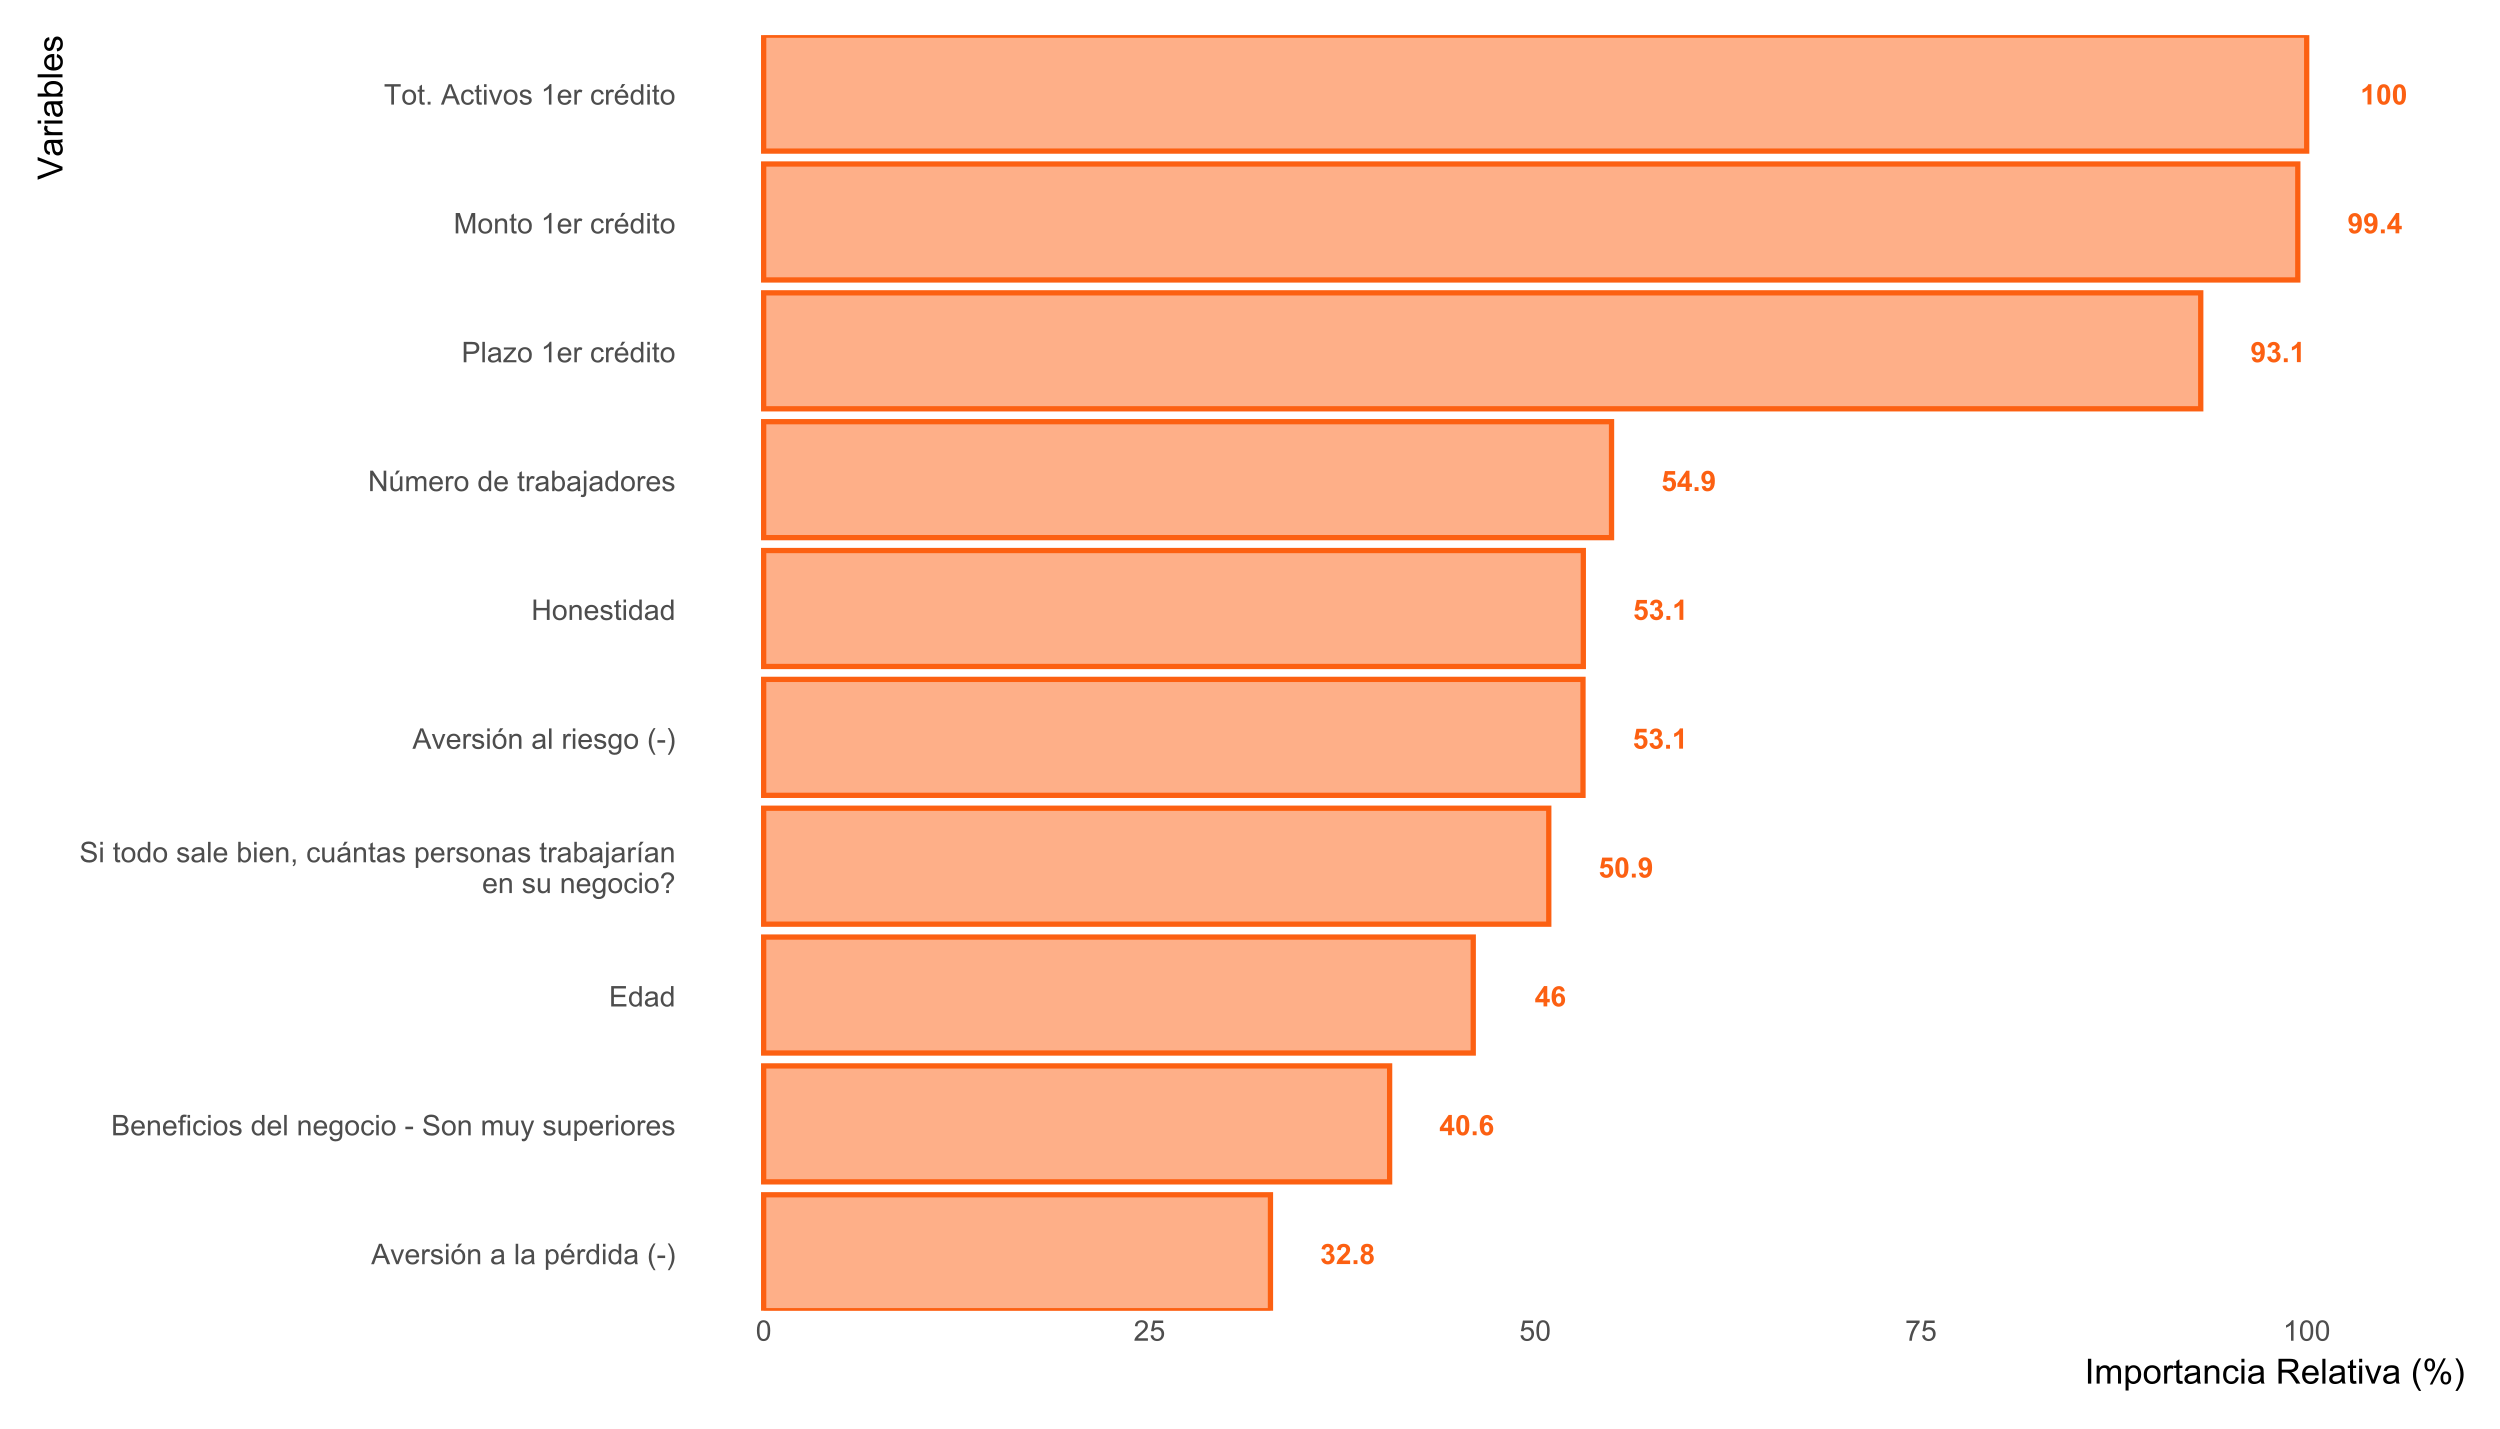 <?xml version="1.0" encoding="UTF-8"?>
<svg xmlns="http://www.w3.org/2000/svg" xmlns:xlink="http://www.w3.org/1999/xlink" width="1008" height="576" viewBox="0 0 1008 576">
<defs>
<g>
<g id="glyph-0-0">
<path d="M 4.48 0 L 2.918 0 L 2.918 -5.887 C 2.348 -5.352 1.676 -4.957 0.898 -4.703 L 0.898 -6.117 C 1.309 -6.25 1.75 -6.504 2.227 -6.879 C 2.707 -7.25 3.035 -7.684 3.211 -8.18 L 4.48 -8.18 Z M 4.48 0 "/>
</g>
<g id="glyph-0-1">
<path d="M 3.125 -8.18 C 3.914 -8.18 4.527 -7.898 4.973 -7.336 C 5.504 -6.668 5.77 -5.562 5.77 -4.02 C 5.77 -2.477 5.5 -1.367 4.969 -0.695 C 4.527 -0.141 3.914 0.141 3.125 0.141 C 2.332 0.141 1.691 -0.164 1.207 -0.773 C 0.719 -1.383 0.477 -2.473 0.477 -4.035 C 0.477 -5.566 0.746 -6.672 1.277 -7.348 C 1.719 -7.902 2.336 -8.18 3.125 -8.18 M 3.125 -6.887 C 2.934 -6.887 2.766 -6.824 2.617 -6.703 C 2.469 -6.586 2.355 -6.367 2.273 -6.059 C 2.164 -5.652 2.113 -4.973 2.113 -4.02 C 2.113 -3.062 2.16 -2.406 2.258 -2.047 C 2.352 -1.691 2.473 -1.453 2.621 -1.332 C 2.766 -1.215 2.934 -1.156 3.125 -1.156 C 3.312 -1.156 3.48 -1.215 3.629 -1.336 C 3.777 -1.457 3.891 -1.672 3.973 -1.984 C 4.082 -2.383 4.133 -3.062 4.133 -4.02 C 4.133 -4.973 4.086 -5.629 3.988 -5.988 C 3.895 -6.344 3.773 -6.586 3.625 -6.703 C 3.48 -6.824 3.312 -6.887 3.125 -6.887 Z M 3.125 -6.887 "/>
</g>
<g id="glyph-0-2">
<path d="M 0.516 -1.883 L 2.027 -2.051 C 2.066 -1.742 2.16 -1.516 2.316 -1.367 C 2.473 -1.219 2.68 -1.145 2.934 -1.145 C 3.258 -1.145 3.531 -1.293 3.758 -1.59 C 3.984 -1.887 4.129 -2.5 4.191 -3.434 C 3.797 -2.98 3.305 -2.75 2.719 -2.75 C 2.078 -2.75 1.523 -3 1.059 -3.492 C 0.594 -3.988 0.359 -4.633 0.359 -5.422 C 0.359 -6.25 0.605 -6.914 1.098 -7.422 C 1.59 -7.926 2.215 -8.18 2.973 -8.18 C 3.801 -8.18 4.477 -7.859 5.008 -7.223 C 5.535 -6.582 5.801 -5.531 5.801 -4.066 C 5.801 -2.578 5.527 -1.504 4.973 -0.844 C 4.422 -0.184 3.703 0.145 2.816 0.145 C 2.18 0.145 1.664 -0.023 1.273 -0.363 C 0.879 -0.703 0.629 -1.211 0.516 -1.883 M 4.051 -5.297 C 4.051 -5.801 3.934 -6.191 3.703 -6.469 C 3.473 -6.746 3.203 -6.887 2.902 -6.887 C 2.613 -6.887 2.371 -6.77 2.18 -6.543 C 1.992 -6.316 1.895 -5.941 1.895 -5.422 C 1.895 -4.898 2 -4.512 2.207 -4.266 C 2.414 -4.02 2.672 -3.895 2.984 -3.895 C 3.285 -3.895 3.539 -4.016 3.742 -4.25 C 3.949 -4.488 4.051 -4.836 4.051 -5.297 Z M 4.051 -5.297 "/>
</g>
<g id="glyph-0-3">
<path d="M 0.816 0 L 0.816 -1.562 L 2.379 -1.562 L 2.379 0 Z M 0.816 0 "/>
</g>
<g id="glyph-0-4">
<path d="M 3.547 0 L 3.547 -1.641 L 0.211 -1.641 L 0.211 -3.008 L 3.746 -8.18 L 5.059 -8.18 L 5.059 -3.012 L 6.07 -3.012 L 6.07 -1.641 L 5.059 -1.641 L 5.059 0 L 3.547 0 M 3.547 -3.012 L 3.547 -5.797 L 1.672 -3.012 Z M 3.547 -3.012 "/>
</g>
<g id="glyph-0-5">
<path d="M 0.43 -2.16 L 1.941 -2.344 C 1.988 -1.961 2.117 -1.664 2.328 -1.461 C 2.539 -1.258 2.797 -1.156 3.094 -1.156 C 3.418 -1.156 3.688 -1.277 3.91 -1.523 C 4.129 -1.766 4.238 -2.098 4.238 -2.512 C 4.238 -2.906 4.133 -3.215 3.922 -3.445 C 3.711 -3.676 3.453 -3.789 3.152 -3.789 C 2.949 -3.789 2.711 -3.75 2.434 -3.672 L 2.605 -4.945 C 3.027 -4.934 3.352 -5.027 3.574 -5.223 C 3.797 -5.414 3.906 -5.676 3.906 -5.996 C 3.906 -6.27 3.824 -6.488 3.664 -6.652 C 3.5 -6.816 3.281 -6.895 3.012 -6.895 C 2.746 -6.895 2.516 -6.805 2.328 -6.617 C 2.141 -6.434 2.023 -6.164 1.984 -5.809 L 0.543 -6.051 C 0.645 -6.543 0.797 -6.938 0.996 -7.234 C 1.199 -7.527 1.48 -7.758 1.844 -7.926 C 2.203 -8.098 2.609 -8.18 3.055 -8.18 C 3.824 -8.18 4.438 -7.938 4.902 -7.445 C 5.281 -7.047 5.473 -6.594 5.473 -6.09 C 5.473 -5.375 5.082 -4.805 4.301 -4.379 C 4.77 -4.277 5.141 -4.055 5.422 -3.707 C 5.699 -3.359 5.84 -2.938 5.84 -2.445 C 5.84 -1.73 5.578 -1.121 5.059 -0.617 C 4.535 -0.113 3.883 0.141 3.105 0.141 C 2.371 0.141 1.758 -0.074 1.273 -0.496 C 0.789 -0.922 0.504 -1.477 0.43 -2.16 Z M 0.43 -2.16 "/>
</g>
<g id="glyph-0-6">
<path d="M 0.504 -2.094 L 2.062 -2.258 C 2.105 -1.902 2.238 -1.625 2.457 -1.418 C 2.676 -1.215 2.926 -1.113 3.211 -1.113 C 3.539 -1.113 3.812 -1.242 4.039 -1.508 C 4.266 -1.773 4.379 -2.172 4.379 -2.707 C 4.379 -3.207 4.266 -3.582 4.043 -3.832 C 3.82 -4.082 3.527 -4.207 3.168 -4.207 C 2.719 -4.207 2.316 -4.008 1.961 -3.613 L 0.695 -3.797 L 1.496 -8.035 L 5.625 -8.035 L 5.625 -6.574 L 2.68 -6.574 L 2.434 -5.191 C 2.781 -5.363 3.137 -5.453 3.5 -5.453 C 4.195 -5.453 4.781 -5.199 5.262 -4.695 C 5.746 -4.191 5.984 -3.539 5.984 -2.734 C 5.984 -2.062 5.789 -1.465 5.402 -0.938 C 4.871 -0.219 4.137 0.141 3.195 0.141 C 2.441 0.141 1.832 -0.062 1.355 -0.469 C 0.883 -0.871 0.598 -1.414 0.504 -2.094 Z M 0.504 -2.094 "/>
</g>
<g id="glyph-0-7">
<path d="M 5.773 -6.152 L 4.262 -5.984 C 4.227 -6.297 4.129 -6.527 3.973 -6.676 C 3.816 -6.824 3.617 -6.895 3.367 -6.895 C 3.039 -6.895 2.758 -6.75 2.531 -6.453 C 2.305 -6.156 2.16 -5.539 2.102 -4.602 C 2.488 -5.062 2.973 -5.289 3.551 -5.289 C 4.203 -5.289 4.762 -5.043 5.227 -4.547 C 5.691 -4.051 5.926 -3.41 5.926 -2.621 C 5.926 -1.789 5.68 -1.121 5.191 -0.617 C 4.703 -0.113 4.074 0.141 3.305 0.141 C 2.484 0.141 1.809 -0.18 1.277 -0.82 C 0.75 -1.457 0.484 -2.508 0.484 -3.961 C 0.484 -5.457 0.758 -6.531 1.312 -7.191 C 1.863 -7.852 2.582 -8.18 3.461 -8.18 C 4.082 -8.18 4.594 -8.008 5 -7.66 C 5.406 -7.312 5.664 -6.812 5.773 -6.152 M 2.234 -2.746 C 2.234 -2.238 2.352 -1.848 2.586 -1.57 C 2.816 -1.293 3.086 -1.156 3.383 -1.156 C 3.672 -1.156 3.914 -1.27 4.105 -1.496 C 4.301 -1.723 4.395 -2.09 4.395 -2.605 C 4.395 -3.137 4.293 -3.523 4.086 -3.77 C 3.879 -4.016 3.617 -4.141 3.305 -4.141 C 3.008 -4.141 2.754 -4.023 2.547 -3.789 C 2.336 -3.551 2.234 -3.203 2.234 -2.746 Z M 2.234 -2.746 "/>
</g>
<g id="glyph-0-8">
<path d="M 5.758 -1.449 L 5.758 0 L 0.285 0 C 0.344 -0.547 0.52 -1.066 0.816 -1.559 C 1.113 -2.051 1.699 -2.699 2.574 -3.512 C 3.277 -4.168 3.707 -4.613 3.867 -4.848 C 4.082 -5.168 4.191 -5.488 4.191 -5.801 C 4.191 -6.148 4.098 -6.418 3.91 -6.605 C 3.723 -6.793 3.465 -6.887 3.133 -6.887 C 2.809 -6.887 2.551 -6.789 2.355 -6.59 C 2.164 -6.395 2.051 -6.07 2.023 -5.613 L 0.469 -5.77 C 0.559 -6.629 0.852 -7.246 1.34 -7.617 C 1.828 -7.992 2.441 -8.18 3.172 -8.18 C 3.977 -8.18 4.609 -7.965 5.066 -7.531 C 5.527 -7.098 5.758 -6.559 5.758 -5.914 C 5.758 -5.547 5.691 -5.195 5.559 -4.867 C 5.43 -4.535 5.219 -4.188 4.934 -3.824 C 4.746 -3.582 4.406 -3.234 3.914 -2.785 C 3.418 -2.332 3.105 -2.031 2.977 -1.883 C 2.844 -1.734 2.738 -1.59 2.656 -1.449 Z M 5.758 -1.449 "/>
</g>
<g id="glyph-0-9">
<path d="M 1.824 -4.395 C 1.418 -4.566 1.125 -4.801 0.941 -5.098 C 0.758 -5.398 0.668 -5.723 0.668 -6.078 C 0.668 -6.688 0.879 -7.188 1.305 -7.586 C 1.727 -7.98 2.332 -8.18 3.113 -8.18 C 3.887 -8.18 4.488 -7.98 4.914 -7.586 C 5.344 -7.188 5.559 -6.688 5.559 -6.078 C 5.559 -5.703 5.461 -5.367 5.262 -5.07 C 5.066 -4.777 4.789 -4.551 4.434 -4.395 C 4.887 -4.215 5.23 -3.949 5.465 -3.602 C 5.699 -3.254 5.82 -2.852 5.82 -2.395 C 5.82 -1.645 5.578 -1.031 5.098 -0.562 C 4.617 -0.09 3.98 0.145 3.184 0.145 C 2.441 0.145 1.828 -0.051 1.332 -0.438 C 0.754 -0.898 0.461 -1.527 0.461 -2.328 C 0.461 -2.77 0.57 -3.176 0.789 -3.543 C 1.008 -3.91 1.352 -4.195 1.824 -4.395 M 2.145 -5.969 C 2.145 -5.656 2.234 -5.414 2.41 -5.242 C 2.586 -5.066 2.82 -4.98 3.113 -4.98 C 3.41 -4.98 3.645 -5.066 3.824 -5.242 C 4 -5.418 4.09 -5.664 4.09 -5.973 C 4.09 -6.266 4.004 -6.5 3.824 -6.676 C 3.648 -6.852 3.418 -6.941 3.129 -6.941 C 2.828 -6.941 2.59 -6.852 2.41 -6.676 C 2.234 -6.496 2.145 -6.262 2.145 -5.969 M 2 -2.477 C 2 -2.047 2.109 -1.715 2.332 -1.473 C 2.551 -1.23 2.828 -1.113 3.156 -1.113 C 3.48 -1.113 3.746 -1.227 3.957 -1.457 C 4.168 -1.691 4.273 -2.023 4.273 -2.461 C 4.273 -2.844 4.168 -3.148 3.949 -3.383 C 3.734 -3.613 3.465 -3.73 3.133 -3.73 C 2.754 -3.73 2.469 -3.598 2.281 -3.336 C 2.094 -3.07 2 -2.785 2 -2.477 Z M 2 -2.477 "/>
</g>
<g id="glyph-1-0">
<path d="M -0.016 0 L 3.145 -8.23 L 4.316 -8.23 L 7.688 0 L 6.445 0 L 5.484 -2.492 L 2.043 -2.492 L 1.141 0 L -0.016 0 M 2.359 -3.379 L 5.148 -3.379 L 4.289 -5.66 C 4.027 -6.352 3.832 -6.922 3.707 -7.367 C 3.602 -6.84 3.453 -6.316 3.262 -5.797 Z M 2.359 -3.379 "/>
</g>
<g id="glyph-1-1">
<path d="M 2.414 0 L 0.145 -5.965 L 1.211 -5.965 L 2.492 -2.391 C 2.633 -2.008 2.758 -1.605 2.875 -1.191 C 2.965 -1.504 3.09 -1.883 3.25 -2.324 L 4.578 -5.965 L 5.617 -5.965 L 3.359 0 Z M 2.414 0 "/>
</g>
<g id="glyph-1-2">
<path d="M 4.84 -1.922 L 5.883 -1.793 C 5.719 -1.18 5.414 -0.707 4.969 -0.371 C 4.523 -0.035 3.953 0.133 3.262 0.133 C 2.391 0.133 1.699 -0.133 1.188 -0.672 C 0.676 -1.207 0.422 -1.961 0.422 -2.93 C 0.422 -3.934 0.68 -4.715 1.195 -5.266 C 1.711 -5.82 2.383 -6.098 3.207 -6.098 C 4.004 -6.098 4.656 -5.828 5.16 -5.285 C 5.664 -4.742 5.918 -3.977 5.918 -2.992 C 5.918 -2.934 5.918 -2.844 5.914 -2.723 L 1.465 -2.723 C 1.504 -2.066 1.688 -1.566 2.023 -1.219 C 2.355 -0.871 2.77 -0.695 3.27 -0.695 C 3.641 -0.695 3.953 -0.793 4.219 -0.988 C 4.48 -1.184 4.688 -1.492 4.84 -1.922 M 1.523 -3.555 L 4.852 -3.555 C 4.805 -4.055 4.68 -4.434 4.469 -4.684 C 4.148 -5.074 3.73 -5.266 3.219 -5.266 C 2.754 -5.266 2.363 -5.113 2.047 -4.801 C 1.73 -4.492 1.555 -4.074 1.523 -3.555 Z M 1.523 -3.555 "/>
</g>
<g id="glyph-1-3">
<path d="M 0.746 0 L 0.746 -5.965 L 1.656 -5.965 L 1.656 -5.059 C 1.887 -5.48 2.102 -5.762 2.301 -5.895 C 2.496 -6.031 2.711 -6.098 2.949 -6.098 C 3.289 -6.098 3.637 -5.988 3.988 -5.773 L 3.641 -4.836 C 3.391 -4.98 3.145 -5.055 2.898 -5.055 C 2.676 -5.055 2.477 -4.988 2.301 -4.855 C 2.125 -4.723 2 -4.539 1.926 -4.301 C 1.812 -3.941 1.758 -3.547 1.758 -3.121 L 1.758 0 Z M 0.746 0 "/>
</g>
<g id="glyph-1-4">
<path d="M 0.355 -1.781 L 1.352 -1.938 C 1.41 -1.535 1.566 -1.23 1.82 -1.016 C 2.078 -0.805 2.438 -0.695 2.898 -0.695 C 3.363 -0.695 3.707 -0.789 3.93 -0.98 C 4.156 -1.168 4.266 -1.391 4.266 -1.645 C 4.266 -1.875 4.168 -2.055 3.969 -2.184 C 3.832 -2.273 3.488 -2.387 2.938 -2.527 C 2.195 -2.715 1.684 -2.875 1.395 -3.012 C 1.109 -3.148 0.891 -3.34 0.742 -3.578 C 0.598 -3.82 0.523 -4.086 0.523 -4.379 C 0.523 -4.645 0.582 -4.891 0.703 -5.117 C 0.828 -5.344 0.992 -5.531 1.203 -5.684 C 1.359 -5.797 1.574 -5.898 1.844 -5.977 C 2.117 -6.059 2.406 -6.098 2.719 -6.098 C 3.188 -6.098 3.598 -6.031 3.949 -5.895 C 4.305 -5.762 4.566 -5.578 4.734 -5.348 C 4.902 -5.117 5.02 -4.809 5.082 -4.426 L 4.094 -4.289 C 4.047 -4.598 3.918 -4.836 3.703 -5.008 C 3.488 -5.18 3.184 -5.266 2.789 -5.266 C 2.328 -5.266 1.996 -5.191 1.797 -5.035 C 1.598 -4.883 1.5 -4.703 1.5 -4.496 C 1.5 -4.367 1.539 -4.25 1.621 -4.145 C 1.707 -4.035 1.836 -3.945 2.012 -3.875 C 2.109 -3.836 2.41 -3.75 2.902 -3.617 C 3.617 -3.426 4.117 -3.27 4.398 -3.148 C 4.684 -3.027 4.902 -2.848 5.066 -2.617 C 5.227 -2.383 5.305 -2.098 5.305 -1.75 C 5.305 -1.414 5.207 -1.098 5.012 -0.801 C 4.816 -0.504 4.531 -0.273 4.16 -0.109 C 3.789 0.055 3.371 0.133 2.902 0.133 C 2.129 0.133 1.539 -0.027 1.133 -0.348 C 0.727 -0.672 0.465 -1.148 0.355 -1.781 Z M 0.355 -1.781 "/>
</g>
<g id="glyph-1-5">
<path d="M 0.766 -7.07 L 0.766 -8.23 L 1.773 -8.23 L 1.773 -7.07 L 0.766 -7.07 M 0.766 0 L 0.766 -5.965 L 1.773 -5.965 L 1.773 0 Z M 0.766 0 "/>
</g>
<g id="glyph-1-6">
<path d="M 0.383 -2.98 C 0.383 -4.086 0.688 -4.902 1.305 -5.438 C 1.816 -5.879 2.441 -6.098 3.18 -6.098 C 4 -6.098 4.668 -5.828 5.188 -5.293 C 5.707 -4.754 5.969 -4.012 5.969 -3.066 C 5.969 -2.297 5.855 -1.695 5.625 -1.254 C 5.395 -0.816 5.059 -0.473 4.617 -0.23 C 4.18 0.012 3.699 0.133 3.18 0.133 C 2.344 0.133 1.668 -0.133 1.152 -0.668 C 0.641 -1.203 0.383 -1.977 0.383 -2.98 M 1.422 -2.98 C 1.422 -2.219 1.586 -1.645 1.922 -1.266 C 2.254 -0.887 2.672 -0.695 3.18 -0.695 C 3.68 -0.695 4.098 -0.887 4.43 -1.27 C 4.762 -1.652 4.93 -2.234 4.93 -3.016 C 4.93 -3.754 4.762 -4.312 4.426 -4.691 C 4.094 -5.07 3.676 -5.262 3.18 -5.262 C 2.672 -5.262 2.254 -5.074 1.922 -4.695 C 1.586 -4.316 1.422 -3.746 1.422 -2.98 M 2.617 -6.703 L 3.363 -8.277 L 4.688 -8.277 L 3.453 -6.703 Z M 2.617 -6.703 "/>
</g>
<g id="glyph-1-7">
<path d="M 0.758 0 L 0.758 -5.965 L 1.668 -5.965 L 1.668 -5.117 C 2.105 -5.77 2.738 -6.098 3.566 -6.098 C 3.926 -6.098 4.254 -6.035 4.559 -5.906 C 4.859 -5.773 5.082 -5.605 5.234 -5.395 C 5.383 -5.188 5.488 -4.938 5.547 -4.648 C 5.586 -4.461 5.605 -4.133 5.605 -3.668 L 5.605 0 L 4.594 0 L 4.594 -3.629 C 4.594 -4.039 4.555 -4.348 4.477 -4.551 C 4.398 -4.754 4.258 -4.918 4.059 -5.039 C 3.855 -5.16 3.621 -5.223 3.352 -5.223 C 2.922 -5.223 2.551 -5.086 2.238 -4.812 C 1.926 -4.539 1.77 -4.02 1.77 -3.258 L 1.77 0 Z M 0.758 0 "/>
</g>
<g id="glyph-1-8">
</g>
<g id="glyph-1-9">
<path d="M 4.648 -0.734 C 4.273 -0.418 3.914 -0.191 3.57 -0.062 C 3.223 0.07 2.852 0.133 2.453 0.133 C 1.797 0.133 1.297 -0.023 0.945 -0.344 C 0.59 -0.664 0.414 -1.074 0.414 -1.57 C 0.414 -1.863 0.48 -2.133 0.613 -2.371 C 0.746 -2.613 0.922 -2.809 1.137 -2.953 C 1.352 -3.102 1.594 -3.211 1.863 -3.285 C 2.062 -3.336 2.363 -3.387 2.762 -3.438 C 3.578 -3.535 4.18 -3.648 4.566 -3.785 C 4.57 -3.922 4.57 -4.012 4.57 -4.047 C 4.57 -4.461 4.477 -4.75 4.285 -4.918 C 4.027 -5.148 3.641 -5.262 3.133 -5.262 C 2.656 -5.262 2.309 -5.18 2.082 -5.012 C 1.855 -4.844 1.688 -4.551 1.578 -4.129 L 0.59 -4.262 C 0.68 -4.684 0.828 -5.027 1.031 -5.285 C 1.238 -5.547 1.535 -5.746 1.926 -5.887 C 2.316 -6.027 2.766 -6.098 3.281 -6.098 C 3.789 -6.098 4.203 -6.039 4.52 -5.918 C 4.84 -5.797 5.074 -5.648 5.223 -5.465 C 5.371 -5.285 5.477 -5.055 5.535 -4.777 C 5.57 -4.605 5.586 -4.297 5.586 -3.848 L 5.586 -2.5 C 5.586 -1.559 5.609 -0.965 5.652 -0.715 C 5.695 -0.469 5.781 -0.227 5.906 0 L 4.852 0 C 4.746 -0.211 4.68 -0.453 4.648 -0.734 M 4.566 -2.992 C 4.199 -2.844 3.648 -2.715 2.914 -2.609 C 2.5 -2.551 2.203 -2.484 2.031 -2.41 C 1.859 -2.336 1.727 -2.223 1.633 -2.082 C 1.539 -1.938 1.492 -1.777 1.492 -1.602 C 1.492 -1.332 1.594 -1.105 1.801 -0.926 C 2.004 -0.746 2.301 -0.656 2.695 -0.656 C 3.086 -0.656 3.43 -0.742 3.734 -0.914 C 4.039 -1.082 4.262 -1.316 4.402 -1.613 C 4.512 -1.84 4.566 -2.176 4.566 -2.621 Z M 4.566 -2.992 "/>
</g>
<g id="glyph-1-10">
<path d="M 0.734 0 L 0.734 -8.23 L 1.746 -8.23 L 1.746 0 Z M 0.734 0 "/>
</g>
<g id="glyph-1-11">
<path d="M 0.758 2.285 L 0.758 -5.965 L 1.68 -5.965 L 1.68 -5.188 C 1.895 -5.492 2.141 -5.719 2.414 -5.871 C 2.688 -6.023 3.02 -6.098 3.41 -6.098 C 3.918 -6.098 4.367 -5.969 4.758 -5.703 C 5.145 -5.441 5.438 -5.074 5.637 -4.598 C 5.836 -4.117 5.934 -3.594 5.934 -3.027 C 5.934 -2.418 5.824 -1.867 5.605 -1.379 C 5.387 -0.891 5.07 -0.516 4.652 -0.254 C 4.234 0.004 3.797 0.133 3.336 0.133 C 3 0.133 2.695 0.062 2.43 -0.078 C 2.16 -0.223 1.941 -0.402 1.77 -0.617 L 1.77 2.285 L 0.758 2.285 M 1.672 -2.949 C 1.672 -2.18 1.828 -1.613 2.141 -1.246 C 2.449 -0.879 2.828 -0.695 3.27 -0.695 C 3.719 -0.695 4.102 -0.887 4.422 -1.266 C 4.742 -1.645 4.902 -2.234 4.902 -3.031 C 4.902 -3.793 4.746 -4.359 4.434 -4.738 C 4.121 -5.117 3.746 -5.305 3.312 -5.305 C 2.883 -5.305 2.5 -5.105 2.172 -4.703 C 1.84 -4.301 1.672 -3.715 1.672 -2.949 Z M 1.672 -2.949 "/>
</g>
<g id="glyph-1-12">
<path d="M 4.84 -1.922 L 5.883 -1.793 C 5.719 -1.18 5.414 -0.707 4.969 -0.371 C 4.523 -0.035 3.953 0.133 3.262 0.133 C 2.391 0.133 1.699 -0.133 1.188 -0.672 C 0.676 -1.207 0.422 -1.961 0.422 -2.93 C 0.422 -3.934 0.68 -4.715 1.195 -5.266 C 1.711 -5.82 2.383 -6.098 3.207 -6.098 C 4.004 -6.098 4.656 -5.828 5.16 -5.285 C 5.664 -4.742 5.918 -3.977 5.918 -2.992 C 5.918 -2.934 5.918 -2.844 5.914 -2.723 L 1.465 -2.723 C 1.504 -2.066 1.688 -1.566 2.023 -1.219 C 2.355 -0.871 2.77 -0.695 3.27 -0.695 C 3.641 -0.695 3.953 -0.793 4.219 -0.988 C 4.48 -1.184 4.688 -1.492 4.84 -1.922 M 1.523 -3.555 L 4.852 -3.555 C 4.805 -4.055 4.68 -4.434 4.469 -4.684 C 4.148 -5.074 3.73 -5.266 3.219 -5.266 C 2.754 -5.266 2.363 -5.113 2.047 -4.801 C 1.73 -4.492 1.555 -4.074 1.523 -3.555 M 2.609 -6.703 L 3.359 -8.277 L 4.684 -8.277 L 3.449 -6.703 Z M 2.609 -6.703 "/>
</g>
<g id="glyph-1-13">
<path d="M 4.625 0 L 4.625 -0.754 C 4.25 -0.16 3.691 0.133 2.961 0.133 C 2.484 0.133 2.047 0.004 1.648 -0.258 C 1.25 -0.52 0.941 -0.887 0.723 -1.355 C 0.504 -1.824 0.395 -2.367 0.395 -2.977 C 0.395 -3.57 0.492 -4.109 0.691 -4.598 C 0.891 -5.082 1.188 -5.453 1.582 -5.711 C 1.98 -5.969 2.426 -6.098 2.914 -6.098 C 3.273 -6.098 3.594 -6.023 3.875 -5.871 C 4.156 -5.719 4.383 -5.523 4.559 -5.277 L 4.559 -8.23 L 5.566 -8.23 L 5.566 0 L 4.625 0 M 1.434 -2.977 C 1.434 -2.211 1.594 -1.641 1.914 -1.262 C 2.238 -0.887 2.617 -0.695 3.055 -0.695 C 3.496 -0.695 3.871 -0.875 4.18 -1.238 C 4.488 -1.598 4.645 -2.152 4.645 -2.891 C 4.645 -3.707 4.488 -4.309 4.172 -4.688 C 3.859 -5.07 3.469 -5.262 3.008 -5.262 C 2.562 -5.262 2.184 -5.078 1.883 -4.711 C 1.582 -4.344 1.434 -3.766 1.434 -2.977 Z M 1.434 -2.977 "/>
</g>
<g id="glyph-1-14">
<path d="M 2.691 2.422 C 2.133 1.715 1.66 0.895 1.273 -0.051 C 0.891 -0.992 0.695 -1.973 0.695 -2.98 C 0.695 -3.871 0.84 -4.727 1.129 -5.543 C 1.465 -6.488 1.984 -7.434 2.691 -8.371 L 3.414 -8.371 C 2.961 -7.594 2.66 -7.039 2.516 -6.703 C 2.289 -6.188 2.109 -5.648 1.977 -5.086 C 1.816 -4.387 1.734 -3.684 1.734 -2.977 C 1.734 -1.176 2.293 0.625 3.414 2.422 Z M 2.691 2.422 "/>
</g>
<g id="glyph-1-15">
<path d="M 0.363 -2.469 L 0.363 -3.488 L 3.469 -3.488 L 3.469 -2.469 Z M 0.363 -2.469 "/>
</g>
<g id="glyph-1-16">
<path d="M 1.422 2.422 L 0.695 2.422 C 1.816 0.625 2.375 -1.176 2.375 -2.977 C 2.375 -3.68 2.293 -4.379 2.133 -5.07 C 2.008 -5.633 1.828 -6.172 1.602 -6.688 C 1.453 -7.023 1.152 -7.586 0.695 -8.371 L 1.422 -8.371 C 2.125 -7.434 2.645 -6.488 2.98 -5.543 C 3.27 -4.727 3.414 -3.871 3.414 -2.98 C 3.414 -1.973 3.219 -0.992 2.832 -0.051 C 2.445 0.895 1.977 1.715 1.422 2.422 Z M 1.422 2.422 "/>
</g>
<g id="glyph-1-17">
<path d="M 0.844 0 L 0.844 -8.23 L 3.93 -8.23 C 4.559 -8.23 5.062 -8.148 5.445 -7.98 C 5.824 -7.816 6.121 -7.559 6.336 -7.211 C 6.551 -6.867 6.66 -6.504 6.66 -6.125 C 6.66 -5.773 6.562 -5.441 6.375 -5.133 C 6.184 -4.82 5.895 -4.57 5.508 -4.379 C 6.008 -4.234 6.391 -3.984 6.656 -3.633 C 6.926 -3.281 7.059 -2.867 7.059 -2.387 C 7.059 -2 6.977 -1.641 6.812 -1.312 C 6.652 -0.98 6.449 -0.723 6.211 -0.543 C 5.973 -0.363 5.672 -0.23 5.309 -0.137 C 4.949 -0.047 4.504 0 3.98 0 L 0.844 0 M 1.93 -4.773 L 3.711 -4.773 C 4.195 -4.773 4.539 -4.805 4.75 -4.867 C 5.027 -4.949 5.234 -5.086 5.375 -5.277 C 5.516 -5.469 5.586 -5.707 5.586 -5.996 C 5.586 -6.27 5.523 -6.512 5.391 -6.719 C 5.258 -6.926 5.074 -7.07 4.828 -7.145 C 4.586 -7.223 4.168 -7.262 3.578 -7.262 L 1.93 -7.262 L 1.93 -4.773 M 1.93 -0.973 L 3.98 -0.973 C 4.332 -0.973 4.582 -0.984 4.723 -1.012 C 4.973 -1.055 5.184 -1.129 5.352 -1.234 C 5.52 -1.34 5.66 -1.492 5.766 -1.691 C 5.875 -1.895 5.93 -2.125 5.93 -2.387 C 5.93 -2.695 5.852 -2.961 5.695 -3.188 C 5.535 -3.414 5.32 -3.57 5.039 -3.664 C 4.762 -3.754 4.359 -3.801 3.836 -3.801 L 1.93 -3.801 Z M 1.93 -0.973 "/>
</g>
<g id="glyph-1-18">
<path d="M 1 0 L 1 -5.176 L 0.105 -5.176 L 0.105 -5.965 L 1 -5.965 L 1 -6.598 C 1 -7 1.035 -7.297 1.105 -7.492 C 1.203 -7.754 1.375 -7.965 1.621 -8.129 C 1.863 -8.289 2.207 -8.371 2.648 -8.371 C 2.934 -8.371 3.25 -8.34 3.594 -8.27 L 3.441 -7.391 C 3.234 -7.426 3.035 -7.445 2.848 -7.445 C 2.539 -7.445 2.324 -7.379 2.195 -7.25 C 2.066 -7.117 2.004 -6.875 2.004 -6.516 L 2.004 -5.965 L 3.168 -5.965 L 3.168 -5.176 L 2.004 -5.176 L 2.004 0 Z M 1 0 "/>
</g>
<g id="glyph-1-19">
<path d="M 4.648 -2.184 L 5.645 -2.055 C 5.535 -1.371 5.258 -0.832 4.809 -0.445 C 4.363 -0.059 3.812 0.133 3.16 0.133 C 2.344 0.133 1.688 -0.133 1.191 -0.664 C 0.695 -1.199 0.449 -1.965 0.449 -2.961 C 0.449 -3.602 0.555 -4.168 0.77 -4.648 C 0.984 -5.133 1.309 -5.496 1.742 -5.734 C 2.18 -5.977 2.652 -6.098 3.168 -6.098 C 3.816 -6.098 4.344 -5.934 4.758 -5.605 C 5.168 -5.277 5.434 -4.812 5.547 -4.211 L 4.566 -4.059 C 4.473 -4.461 4.305 -4.762 4.066 -4.965 C 3.832 -5.164 3.543 -5.266 3.207 -5.266 C 2.695 -5.266 2.285 -5.086 1.965 -4.719 C 1.648 -4.355 1.488 -3.777 1.488 -2.988 C 1.488 -2.188 1.641 -1.605 1.949 -1.242 C 2.254 -0.879 2.656 -0.695 3.148 -0.695 C 3.547 -0.695 3.879 -0.816 4.145 -1.062 C 4.41 -1.305 4.578 -1.68 4.648 -2.184 Z M 4.648 -2.184 "/>
</g>
<g id="glyph-1-20">
<path d="M 0.383 -2.98 C 0.383 -4.086 0.688 -4.902 1.305 -5.438 C 1.816 -5.879 2.441 -6.098 3.18 -6.098 C 4 -6.098 4.668 -5.828 5.188 -5.293 C 5.707 -4.754 5.969 -4.012 5.969 -3.066 C 5.969 -2.297 5.855 -1.695 5.625 -1.254 C 5.395 -0.816 5.059 -0.473 4.617 -0.23 C 4.18 0.012 3.699 0.133 3.18 0.133 C 2.344 0.133 1.668 -0.133 1.152 -0.668 C 0.641 -1.203 0.383 -1.977 0.383 -2.98 M 1.422 -2.98 C 1.422 -2.219 1.586 -1.645 1.922 -1.266 C 2.254 -0.887 2.672 -0.695 3.18 -0.695 C 3.68 -0.695 4.098 -0.887 4.43 -1.27 C 4.762 -1.652 4.93 -2.234 4.93 -3.016 C 4.93 -3.754 4.762 -4.312 4.426 -4.691 C 4.094 -5.07 3.676 -5.262 3.18 -5.262 C 2.672 -5.262 2.254 -5.074 1.922 -4.695 C 1.586 -4.316 1.422 -3.746 1.422 -2.98 Z M 1.422 -2.98 "/>
</g>
<g id="glyph-1-21">
<path d="M 0.574 0.492 L 1.555 0.641 C 1.598 0.941 1.711 1.164 1.898 1.305 C 2.148 1.488 2.492 1.582 2.926 1.582 C 3.395 1.582 3.754 1.488 4.008 1.305 C 4.266 1.117 4.438 0.852 4.527 0.516 C 4.578 0.312 4.602 -0.121 4.598 -0.781 C 4.156 -0.262 3.605 0 2.949 0 C 2.129 0 1.492 -0.297 1.043 -0.887 C 0.594 -1.48 0.371 -2.188 0.371 -3.016 C 0.371 -3.586 0.473 -4.109 0.68 -4.59 C 0.887 -5.07 1.184 -5.441 1.574 -5.703 C 1.965 -5.969 2.426 -6.098 2.953 -6.098 C 3.656 -6.098 4.238 -5.812 4.695 -5.246 L 4.695 -5.965 L 5.625 -5.965 L 5.625 -0.809 C 5.625 0.121 5.531 0.777 5.344 1.164 C 5.152 1.551 4.855 1.859 4.445 2.082 C 4.035 2.309 3.531 2.422 2.93 2.422 C 2.219 2.422 1.645 2.262 1.207 1.941 C 0.77 1.621 0.559 1.137 0.574 0.492 M 1.41 -3.09 C 1.41 -2.305 1.566 -1.734 1.875 -1.375 C 2.188 -1.016 2.574 -0.836 3.043 -0.836 C 3.508 -0.836 3.898 -1.016 4.211 -1.371 C 4.527 -1.73 4.684 -2.289 4.684 -3.055 C 4.684 -3.785 4.52 -4.336 4.199 -4.707 C 3.875 -5.078 3.484 -5.262 3.027 -5.262 C 2.578 -5.262 2.195 -5.078 1.883 -4.715 C 1.566 -4.348 1.41 -3.809 1.41 -3.09 Z M 1.41 -3.09 "/>
</g>
<g id="glyph-1-22">
<path d="M 0.516 -2.645 L 1.543 -2.734 C 1.594 -2.324 1.707 -1.984 1.883 -1.723 C 2.062 -1.457 2.336 -1.242 2.711 -1.082 C 3.086 -0.918 3.508 -0.836 3.977 -0.836 C 4.391 -0.836 4.758 -0.898 5.078 -1.023 C 5.395 -1.145 5.633 -1.316 5.785 -1.531 C 5.941 -1.746 6.02 -1.98 6.02 -2.234 C 6.02 -2.492 5.945 -2.719 5.797 -2.91 C 5.645 -3.105 5.398 -3.266 5.055 -3.398 C 4.832 -3.484 4.344 -3.617 3.59 -3.797 C 2.832 -3.98 2.301 -4.152 2 -4.312 C 1.605 -4.52 1.312 -4.773 1.121 -5.078 C 0.926 -5.383 0.832 -5.727 0.832 -6.105 C 0.832 -6.52 0.949 -6.906 1.184 -7.27 C 1.422 -7.629 1.766 -7.906 2.219 -8.09 C 2.672 -8.277 3.176 -8.371 3.727 -8.371 C 4.34 -8.371 4.875 -8.273 5.344 -8.078 C 5.809 -7.883 6.168 -7.594 6.418 -7.211 C 6.668 -6.828 6.805 -6.395 6.824 -5.914 L 5.777 -5.836 C 5.723 -6.355 5.531 -6.746 5.207 -7.012 C 4.883 -7.277 4.406 -7.414 3.773 -7.414 C 3.113 -7.414 2.633 -7.293 2.332 -7.051 C 2.031 -6.809 1.883 -6.516 1.883 -6.176 C 1.883 -5.883 1.988 -5.637 2.203 -5.445 C 2.41 -5.258 2.957 -5.059 3.844 -4.859 C 4.73 -4.66 5.336 -4.484 5.664 -4.336 C 6.145 -4.113 6.5 -3.836 6.727 -3.496 C 6.957 -3.156 7.07 -2.766 7.07 -2.324 C 7.07 -1.887 6.945 -1.473 6.695 -1.086 C 6.441 -0.699 6.082 -0.398 5.613 -0.184 C 5.145 0.031 4.613 0.141 4.027 0.141 C 3.281 0.141 2.656 0.031 2.152 -0.184 C 1.648 -0.402 1.254 -0.73 0.969 -1.164 C 0.684 -1.602 0.531 -2.094 0.516 -2.645 Z M 0.516 -2.645 "/>
</g>
<g id="glyph-1-23">
<path d="M 0.758 0 L 0.758 -5.965 L 1.664 -5.965 L 1.664 -5.125 C 1.848 -5.418 2.098 -5.652 2.41 -5.832 C 2.719 -6.008 3.074 -6.098 3.469 -6.098 C 3.91 -6.098 4.273 -6.008 4.559 -5.824 C 4.84 -5.641 5.039 -5.383 5.156 -5.055 C 5.625 -5.75 6.242 -6.098 6.996 -6.098 C 7.59 -6.098 8.043 -5.934 8.359 -5.605 C 8.68 -5.277 8.84 -4.773 8.84 -4.094 L 8.84 0 L 7.832 0 L 7.832 -3.758 C 7.832 -4.16 7.801 -4.453 7.734 -4.629 C 7.668 -4.809 7.551 -4.949 7.379 -5.059 C 7.207 -5.168 7.004 -5.223 6.773 -5.223 C 6.352 -5.223 6.004 -5.082 5.727 -4.805 C 5.449 -4.523 5.312 -4.078 5.312 -3.465 L 5.312 0 L 4.301 0 L 4.301 -3.875 C 4.301 -4.324 4.219 -4.66 4.055 -4.887 C 3.891 -5.109 3.621 -5.223 3.246 -5.223 C 2.961 -5.223 2.699 -5.148 2.457 -4.996 C 2.215 -4.848 2.039 -4.629 1.93 -4.34 C 1.824 -4.051 1.77 -3.637 1.77 -3.094 L 1.77 0 Z M 0.758 0 "/>
</g>
<g id="glyph-1-24">
<path d="M 4.668 0 L 4.668 -0.875 C 4.203 -0.203 3.57 0.133 2.773 0.133 C 2.422 0.133 2.094 0.066 1.789 -0.066 C 1.484 -0.203 1.258 -0.371 1.109 -0.574 C 0.961 -0.781 0.855 -1.031 0.797 -1.324 C 0.758 -1.523 0.734 -1.84 0.734 -2.27 L 0.734 -5.965 L 1.746 -5.965 L 1.746 -2.656 C 1.746 -2.129 1.766 -1.773 1.809 -1.59 C 1.871 -1.324 2.008 -1.113 2.211 -0.965 C 2.418 -0.812 2.672 -0.734 2.977 -0.734 C 3.281 -0.734 3.562 -0.812 3.828 -0.969 C 4.094 -1.125 4.285 -1.336 4.395 -1.602 C 4.504 -1.871 4.559 -2.258 4.559 -2.77 L 4.559 -5.965 L 5.57 -5.965 L 5.57 0 Z M 4.668 0 "/>
</g>
<g id="glyph-1-25">
<path d="M 0.715 2.297 L 0.602 1.348 C 0.82 1.406 1.016 1.438 1.18 1.438 C 1.402 1.438 1.582 1.398 1.719 1.324 C 1.852 1.25 1.965 1.145 2.051 1.012 C 2.113 0.91 2.215 0.66 2.359 0.258 C 2.379 0.203 2.406 0.121 2.449 0.012 L 0.184 -5.965 L 1.273 -5.965 L 2.516 -2.512 C 2.676 -2.07 2.82 -1.613 2.949 -1.129 C 3.062 -1.594 3.203 -2.047 3.363 -2.488 L 4.637 -5.965 L 5.648 -5.965 L 3.379 0.102 C 3.137 0.758 2.949 1.207 2.812 1.453 C 2.633 1.789 2.426 2.031 2.195 2.188 C 1.965 2.344 1.688 2.422 1.363 2.422 C 1.168 2.422 0.953 2.379 0.715 2.297 Z M 0.715 2.297 "/>
</g>
<g id="glyph-1-26">
<path d="M 0.91 0 L 0.91 -8.23 L 6.863 -8.23 L 6.863 -7.262 L 2 -7.262 L 2 -4.738 L 6.555 -4.738 L 6.555 -3.773 L 2 -3.773 L 2 -0.973 L 7.055 -0.973 L 7.055 0 Z M 0.91 0 "/>
</g>
<g id="glyph-1-27">
<path d="M 2.965 -0.902 L 3.109 -0.012 C 2.828 0.047 2.57 0.078 2.348 0.078 C 1.98 0.078 1.695 0.02 1.492 -0.094 C 1.293 -0.211 1.148 -0.363 1.066 -0.555 C 0.984 -0.742 0.945 -1.141 0.945 -1.746 L 0.945 -5.176 L 0.203 -5.176 L 0.203 -5.965 L 0.945 -5.965 L 0.945 -7.441 L 1.949 -8.047 L 1.949 -5.965 L 2.965 -5.965 L 2.965 -5.176 L 1.949 -5.176 L 1.949 -1.691 C 1.949 -1.402 1.965 -1.215 2 -1.133 C 2.039 -1.051 2.094 -0.988 2.176 -0.938 C 2.258 -0.891 2.371 -0.863 2.52 -0.863 C 2.633 -0.863 2.781 -0.879 2.965 -0.902 Z M 2.965 -0.902 "/>
</g>
<g id="glyph-1-28">
<path d="M 1.691 0 L 0.754 0 L 0.754 -8.23 L 1.762 -8.23 L 1.762 -5.297 C 2.191 -5.832 2.734 -6.098 3.398 -6.098 C 3.766 -6.098 4.109 -6.023 4.438 -5.875 C 4.766 -5.727 5.035 -5.52 5.246 -5.254 C 5.457 -4.984 5.625 -4.664 5.746 -4.285 C 5.863 -3.906 5.926 -3.504 5.926 -3.07 C 5.926 -2.051 5.672 -1.258 5.164 -0.703 C 4.66 -0.145 4.055 0.133 3.348 0.133 C 2.645 0.133 2.09 -0.16 1.691 -0.746 L 1.691 0 M 1.68 -3.027 C 1.68 -2.312 1.777 -1.797 1.973 -1.477 C 2.289 -0.957 2.719 -0.695 3.262 -0.695 C 3.703 -0.695 4.086 -0.887 4.406 -1.273 C 4.73 -1.656 4.891 -2.227 4.891 -2.988 C 4.891 -3.766 4.738 -4.34 4.426 -4.711 C 4.117 -5.082 3.746 -5.266 3.309 -5.266 C 2.867 -5.266 2.484 -5.074 2.16 -4.691 C 1.84 -4.309 1.68 -3.754 1.68 -3.027 Z M 1.68 -3.027 "/>
</g>
<g id="glyph-1-29">
<path d="M 1.023 0 L 1.023 -1.152 L 2.172 -1.152 L 2.172 0 C 2.172 0.422 2.098 0.766 1.949 1.023 C 1.797 1.285 1.562 1.484 1.234 1.629 L 0.953 1.195 C 1.168 1.102 1.324 0.965 1.426 0.785 C 1.527 0.602 1.582 0.34 1.594 0 Z M 1.023 0 "/>
</g>
<g id="glyph-1-30">
<path d="M 4.648 -0.734 C 4.273 -0.418 3.914 -0.191 3.57 -0.062 C 3.223 0.07 2.852 0.133 2.453 0.133 C 1.797 0.133 1.297 -0.023 0.945 -0.344 C 0.59 -0.664 0.414 -1.074 0.414 -1.57 C 0.414 -1.863 0.48 -2.133 0.613 -2.371 C 0.746 -2.613 0.922 -2.809 1.137 -2.953 C 1.352 -3.102 1.594 -3.211 1.863 -3.285 C 2.062 -3.336 2.363 -3.387 2.762 -3.438 C 3.578 -3.535 4.18 -3.648 4.566 -3.785 C 4.57 -3.922 4.57 -4.012 4.57 -4.047 C 4.57 -4.461 4.477 -4.75 4.285 -4.918 C 4.027 -5.148 3.641 -5.262 3.133 -5.262 C 2.656 -5.262 2.309 -5.18 2.082 -5.012 C 1.855 -4.844 1.688 -4.551 1.578 -4.129 L 0.59 -4.262 C 0.68 -4.684 0.828 -5.027 1.031 -5.285 C 1.238 -5.547 1.535 -5.746 1.926 -5.887 C 2.316 -6.027 2.766 -6.098 3.281 -6.098 C 3.789 -6.098 4.203 -6.039 4.52 -5.918 C 4.84 -5.797 5.074 -5.648 5.223 -5.465 C 5.371 -5.285 5.477 -5.055 5.535 -4.777 C 5.57 -4.605 5.586 -4.297 5.586 -3.848 L 5.586 -2.5 C 5.586 -1.559 5.609 -0.965 5.652 -0.715 C 5.695 -0.469 5.781 -0.227 5.906 0 L 4.852 0 C 4.746 -0.211 4.68 -0.453 4.648 -0.734 M 4.566 -2.992 C 4.199 -2.844 3.648 -2.715 2.914 -2.609 C 2.5 -2.551 2.203 -2.484 2.031 -2.41 C 1.859 -2.336 1.727 -2.223 1.633 -2.082 C 1.539 -1.938 1.492 -1.777 1.492 -1.602 C 1.492 -1.332 1.594 -1.105 1.801 -0.926 C 2.004 -0.746 2.301 -0.656 2.695 -0.656 C 3.086 -0.656 3.43 -0.742 3.734 -0.914 C 4.039 -1.082 4.262 -1.316 4.402 -1.613 C 4.512 -1.84 4.566 -2.176 4.566 -2.621 L 4.566 -2.992 M 2.602 -6.703 L 3.348 -8.277 L 4.672 -8.277 L 3.438 -6.703 Z M 2.602 -6.703 "/>
</g>
<g id="glyph-1-31">
<path d="M 0.754 -7.059 L 0.754 -8.23 L 1.762 -8.23 L 1.762 -7.059 L 0.754 -7.059 M -0.527 2.312 L -0.336 1.453 C -0.133 1.508 0.023 1.531 0.141 1.531 C 0.348 1.531 0.5 1.465 0.602 1.328 C 0.703 1.191 0.754 0.852 0.754 0.305 L 0.754 -5.965 L 1.762 -5.965 L 1.762 0.324 C 1.762 1.059 1.668 1.57 1.477 1.859 C 1.234 2.234 0.828 2.422 0.266 2.422 C -0.008 2.422 -0.273 2.383 -0.527 2.312 Z M -0.527 2.312 "/>
</g>
<g id="glyph-1-32">
<path d="M 1.113 0 L 1.113 -5.965 L 2.121 -5.965 L 2.121 0 L 1.113 0 M 1.062 -6.703 L 1.809 -8.277 L 3.133 -8.277 L 1.898 -6.703 Z M 1.062 -6.703 "/>
</g>
<g id="glyph-1-33">
<path d="M 2.648 -2.027 C 2.648 -2.16 2.645 -2.262 2.645 -2.332 C 2.645 -2.727 2.699 -3.07 2.812 -3.359 C 2.895 -3.574 3.027 -3.793 3.211 -4.016 C 3.348 -4.176 3.59 -4.41 3.938 -4.719 C 4.289 -5.027 4.516 -5.273 4.621 -5.457 C 4.727 -5.641 4.777 -5.84 4.777 -6.059 C 4.777 -6.453 4.625 -6.797 4.316 -7.094 C 4.012 -7.391 3.637 -7.543 3.188 -7.543 C 2.758 -7.543 2.398 -7.406 2.109 -7.137 C 1.824 -6.867 1.633 -6.445 1.543 -5.875 L 0.504 -5.996 C 0.598 -6.766 0.875 -7.352 1.34 -7.762 C 1.801 -8.168 2.414 -8.371 3.172 -8.371 C 3.977 -8.371 4.621 -8.152 5.098 -7.715 C 5.578 -7.277 5.816 -6.746 5.816 -6.125 C 5.816 -5.766 5.734 -5.438 5.566 -5.133 C 5.395 -4.828 5.066 -4.461 4.578 -4.027 C 4.246 -3.734 4.031 -3.52 3.93 -3.379 C 3.828 -3.242 3.754 -3.082 3.707 -2.902 C 3.656 -2.723 3.629 -2.43 3.621 -2.027 L 2.648 -2.027 M 2.59 0 L 2.59 -1.152 L 3.738 -1.152 L 3.738 0 Z M 2.59 0 "/>
</g>
<g id="glyph-1-34">
<path d="M 0.922 0 L 0.922 -8.23 L 2.012 -8.23 L 2.012 -4.852 L 6.289 -4.852 L 6.289 -8.23 L 7.379 -8.23 L 7.379 0 L 6.289 0 L 6.289 -3.879 L 2.012 -3.879 L 2.012 0 Z M 0.922 0 "/>
</g>
<g id="glyph-1-35">
<path d="M 0.875 0 L 0.875 -8.23 L 1.992 -8.23 L 6.316 -1.77 L 6.316 -8.23 L 7.363 -8.23 L 7.363 0 L 6.242 0 L 1.922 -6.469 L 1.922 0 Z M 0.875 0 "/>
</g>
<g id="glyph-1-36">
<path d="M 4.668 0 L 4.668 -0.875 C 4.203 -0.203 3.57 0.133 2.773 0.133 C 2.422 0.133 2.094 0.066 1.789 -0.066 C 1.484 -0.203 1.258 -0.371 1.109 -0.574 C 0.961 -0.781 0.855 -1.031 0.797 -1.324 C 0.758 -1.523 0.734 -1.84 0.734 -2.27 L 0.734 -5.965 L 1.746 -5.965 L 1.746 -2.656 C 1.746 -2.129 1.766 -1.773 1.809 -1.59 C 1.871 -1.324 2.008 -1.113 2.211 -0.965 C 2.418 -0.812 2.672 -0.734 2.977 -0.734 C 3.281 -0.734 3.562 -0.812 3.828 -0.969 C 4.094 -1.125 4.285 -1.336 4.395 -1.602 C 4.504 -1.871 4.559 -2.258 4.559 -2.77 L 4.559 -5.965 L 5.57 -5.965 L 5.57 0 L 4.668 0 M 2.543 -6.703 L 3.289 -8.277 L 4.617 -8.277 L 3.379 -6.703 Z M 2.543 -6.703 "/>
</g>
<g id="glyph-1-37">
<path d="M 0.887 0 L 0.887 -8.23 L 3.992 -8.23 C 4.539 -8.23 4.957 -8.207 5.246 -8.152 C 5.648 -8.086 5.988 -7.957 6.262 -7.77 C 6.535 -7.578 6.754 -7.316 6.922 -6.973 C 7.086 -6.633 7.172 -6.258 7.172 -5.852 C 7.172 -5.152 6.949 -4.559 6.504 -4.074 C 6.059 -3.59 5.254 -3.348 4.086 -3.348 L 1.977 -3.348 L 1.977 0 L 0.887 0 M 1.977 -4.316 L 4.105 -4.316 C 4.809 -4.316 5.309 -4.449 5.605 -4.711 C 5.898 -4.973 6.047 -5.344 6.047 -5.816 C 6.047 -6.16 5.961 -6.457 5.785 -6.703 C 5.613 -6.945 5.383 -7.109 5.098 -7.188 C 4.914 -7.234 4.578 -7.262 4.082 -7.262 L 1.977 -7.262 Z M 1.977 -4.316 "/>
</g>
<g id="glyph-1-38">
<path d="M 0.227 0 L 0.227 -0.82 L 4.02 -5.176 C 3.59 -5.156 3.211 -5.145 2.879 -5.145 L 0.449 -5.145 L 0.449 -5.965 L 5.324 -5.965 L 5.324 -5.297 L 2.094 -1.512 L 1.473 -0.82 C 1.926 -0.852 2.348 -0.871 2.746 -0.871 L 5.504 -0.871 L 5.504 0 Z M 0.227 0 "/>
</g>
<g id="glyph-1-39">
<path d="M 4.285 0 L 3.273 0 L 3.273 -6.441 C 3.031 -6.207 2.711 -5.977 2.316 -5.746 C 1.922 -5.512 1.566 -5.34 1.254 -5.223 L 1.254 -6.199 C 1.816 -6.465 2.312 -6.785 2.734 -7.164 C 3.156 -7.543 3.457 -7.91 3.633 -8.266 L 4.285 -8.266 Z M 4.285 0 "/>
</g>
<g id="glyph-1-40">
<path d="M 0.852 0 L 0.852 -8.23 L 2.492 -8.23 L 4.441 -2.402 C 4.621 -1.859 4.754 -1.453 4.836 -1.184 C 4.93 -1.484 5.074 -1.926 5.273 -2.504 L 7.242 -8.23 L 8.711 -8.23 L 8.711 0 L 7.66 0 L 7.66 -6.891 L 5.266 0 L 4.285 0 L 1.902 -7.008 L 1.902 0 Z M 0.852 0 "/>
</g>
<g id="glyph-1-41">
<path d="M 2.98 0 L 2.98 -7.262 L 0.27 -7.262 L 0.27 -8.23 L 6.793 -8.23 L 6.793 -7.262 L 4.07 -7.262 L 4.07 0 Z M 2.98 0 "/>
</g>
<g id="glyph-1-42">
<path d="M 1.043 0 L 1.043 -1.152 L 2.195 -1.152 L 2.195 0 Z M 1.043 0 "/>
</g>
<g id="glyph-1-43">
<path d="M 0.477 -4.059 C 0.477 -5.031 0.578 -5.816 0.777 -6.41 C 0.977 -7.004 1.277 -7.461 1.672 -7.781 C 2.066 -8.105 2.562 -8.266 3.16 -8.266 C 3.602 -8.266 3.992 -8.176 4.324 -8 C 4.656 -7.82 4.934 -7.566 5.148 -7.23 C 5.367 -6.895 5.535 -6.488 5.66 -6.004 C 5.785 -5.523 5.844 -4.875 5.844 -4.059 C 5.844 -3.094 5.746 -2.312 5.547 -1.723 C 5.348 -1.129 5.055 -0.668 4.656 -0.344 C 4.262 -0.023 3.766 0.141 3.16 0.141 C 2.367 0.141 1.746 -0.145 1.293 -0.715 C 0.75 -1.398 0.477 -2.516 0.477 -4.059 M 1.516 -4.059 C 1.516 -2.707 1.676 -1.809 1.992 -1.363 C 2.309 -0.914 2.695 -0.691 3.16 -0.691 C 3.625 -0.691 4.016 -0.914 4.332 -1.363 C 4.648 -1.812 4.805 -2.711 4.805 -4.059 C 4.805 -5.414 4.648 -6.316 4.332 -6.762 C 4.016 -7.207 3.621 -7.43 3.148 -7.43 C 2.688 -7.43 2.316 -7.234 2.039 -6.84 C 1.691 -6.336 1.516 -5.41 1.516 -4.059 Z M 1.516 -4.059 "/>
</g>
<g id="glyph-1-44">
<path d="M 5.789 -0.973 L 5.789 0 L 0.348 0 C 0.34 -0.242 0.379 -0.477 0.465 -0.703 C 0.605 -1.074 0.828 -1.438 1.133 -1.797 C 1.438 -2.156 1.879 -2.57 2.453 -3.043 C 3.348 -3.777 3.953 -4.359 4.266 -4.785 C 4.582 -5.215 4.738 -5.621 4.738 -6.004 C 4.738 -6.402 4.598 -6.742 4.309 -7.016 C 4.023 -7.293 3.648 -7.43 3.188 -7.43 C 2.703 -7.43 2.312 -7.281 2.023 -6.992 C 1.73 -6.699 1.582 -6.293 1.578 -5.777 L 0.539 -5.883 C 0.609 -6.66 0.879 -7.25 1.344 -7.656 C 1.805 -8.062 2.43 -8.266 3.211 -8.266 C 4 -8.266 4.625 -8.047 5.086 -7.609 C 5.547 -7.172 5.777 -6.629 5.777 -5.98 C 5.777 -5.652 5.711 -5.328 5.574 -5.008 C 5.441 -4.691 5.219 -4.355 4.906 -4.004 C 4.594 -3.652 4.074 -3.168 3.348 -2.555 C 2.742 -2.047 2.352 -1.699 2.18 -1.52 C 2.008 -1.336 1.863 -1.156 1.75 -0.973 Z M 5.789 -0.973 "/>
</g>
<g id="glyph-1-45">
<path d="M 0.477 -2.156 L 1.539 -2.246 C 1.617 -1.73 1.801 -1.34 2.086 -1.082 C 2.371 -0.82 2.719 -0.691 3.121 -0.691 C 3.609 -0.691 4.02 -0.875 4.359 -1.242 C 4.695 -1.609 4.863 -2.094 4.863 -2.699 C 4.863 -3.277 4.699 -3.73 4.379 -4.066 C 4.055 -4.398 3.629 -4.566 3.105 -4.566 C 2.781 -4.566 2.484 -4.492 2.223 -4.344 C 1.961 -4.195 1.754 -4.004 1.605 -3.77 L 0.656 -3.891 L 1.453 -8.121 L 5.547 -8.121 L 5.547 -7.152 L 2.262 -7.152 L 1.82 -4.941 C 2.312 -5.285 2.832 -5.457 3.375 -5.457 C 4.094 -5.457 4.699 -5.211 5.195 -4.711 C 5.688 -4.215 5.934 -3.574 5.934 -2.789 C 5.934 -2.047 5.719 -1.402 5.285 -0.859 C 4.758 -0.191 4.035 0.141 3.121 0.141 C 2.375 0.141 1.762 -0.07 1.289 -0.488 C 0.816 -0.906 0.543 -1.465 0.477 -2.156 Z M 0.477 -2.156 "/>
</g>
<g id="glyph-1-46">
<path d="M 0.543 -7.152 L 0.543 -8.125 L 5.875 -8.125 L 5.875 -7.34 C 5.348 -6.781 4.828 -6.039 4.316 -5.117 C 3.801 -4.191 3.402 -3.238 3.121 -2.262 C 2.922 -1.574 2.789 -0.82 2.734 0 L 1.695 0 C 1.707 -0.648 1.836 -1.43 2.078 -2.348 C 2.32 -3.266 2.672 -4.148 3.125 -5 C 3.578 -5.852 4.062 -6.57 4.578 -7.152 Z M 0.543 -7.152 "/>
</g>
<g id="glyph-2-0">
<path d="M 1.305 0 L 1.305 -10.023 L 2.633 -10.023 L 2.633 0 Z M 1.305 0 "/>
</g>
<g id="glyph-2-1">
<path d="M 0.922 0 L 0.922 -7.258 L 2.023 -7.258 L 2.023 -6.242 C 2.25 -6.598 2.555 -6.883 2.934 -7.098 C 3.312 -7.316 3.742 -7.422 4.227 -7.422 C 4.762 -7.422 5.203 -7.312 5.547 -7.09 C 5.891 -6.867 6.133 -6.555 6.273 -6.152 C 6.848 -7 7.598 -7.422 8.516 -7.422 C 9.238 -7.422 9.793 -7.223 10.18 -6.824 C 10.566 -6.426 10.758 -5.812 10.758 -4.984 L 10.758 0 L 9.535 0 L 9.535 -4.574 C 9.535 -5.066 9.496 -5.418 9.418 -5.637 C 9.336 -5.852 9.191 -6.027 8.984 -6.16 C 8.773 -6.293 8.527 -6.355 8.242 -6.359 C 7.734 -6.355 7.309 -6.188 6.973 -5.848 C 6.637 -5.508 6.469 -4.965 6.469 -4.219 L 6.469 0 L 5.234 0 L 5.234 -4.719 C 5.234 -5.262 5.137 -5.672 4.938 -5.945 C 4.734 -6.219 4.406 -6.355 3.953 -6.359 C 3.605 -6.355 3.285 -6.266 2.992 -6.086 C 2.695 -5.902 2.484 -5.637 2.352 -5.285 C 2.219 -4.934 2.152 -4.426 2.152 -3.766 L 2.152 0 Z M 0.922 0 "/>
</g>
<g id="glyph-2-2">
<path d="M 0.922 2.781 L 0.922 -7.258 L 2.043 -7.258 L 2.043 -6.316 C 2.309 -6.684 2.605 -6.961 2.938 -7.148 C 3.273 -7.332 3.676 -7.422 4.148 -7.422 C 4.77 -7.422 5.316 -7.266 5.789 -6.945 C 6.266 -6.625 6.621 -6.176 6.863 -5.594 C 7.105 -5.016 7.227 -4.379 7.227 -3.684 C 7.227 -2.941 7.094 -2.273 6.824 -1.68 C 6.559 -1.082 6.172 -0.629 5.664 -0.312 C 5.156 0.004 4.621 0.164 4.062 0.164 C 3.648 0.164 3.281 0.078 2.957 -0.094 C 2.629 -0.27 2.363 -0.488 2.152 -0.75 L 2.152 2.781 L 0.922 2.781 M 2.039 -3.59 C 2.039 -2.656 2.227 -1.965 2.605 -1.516 C 2.984 -1.07 3.441 -0.848 3.977 -0.848 C 4.523 -0.848 4.992 -1.078 5.383 -1.543 C 5.773 -2.004 5.969 -2.719 5.969 -3.691 C 5.969 -4.617 5.777 -5.309 5.398 -5.77 C 5.016 -6.23 4.562 -6.461 4.031 -6.461 C 3.508 -6.461 3.047 -6.215 2.641 -5.727 C 2.238 -5.234 2.039 -4.523 2.039 -3.59 Z M 2.039 -3.59 "/>
</g>
<g id="glyph-2-3">
<path d="M 0.465 -3.629 C 0.465 -4.973 0.84 -5.969 1.586 -6.617 C 2.211 -7.156 2.973 -7.422 3.867 -7.422 C 4.867 -7.422 5.684 -7.098 6.316 -6.441 C 6.949 -5.789 7.266 -4.887 7.266 -3.734 C 7.266 -2.797 7.125 -2.062 6.848 -1.527 C 6.566 -0.992 6.156 -0.578 5.621 -0.281 C 5.086 0.016 4.504 0.164 3.867 0.164 C 2.852 0.164 2.031 -0.16 1.406 -0.812 C 0.777 -1.465 0.465 -2.402 0.465 -3.629 M 1.73 -3.629 C 1.73 -2.699 1.934 -2.004 2.336 -1.543 C 2.742 -1.078 3.254 -0.848 3.867 -0.848 C 4.48 -0.848 4.988 -1.078 5.395 -1.547 C 5.801 -2.008 6 -2.719 6 -3.672 C 6 -4.57 5.797 -5.25 5.391 -5.711 C 4.98 -6.176 4.477 -6.406 3.867 -6.406 C 3.254 -6.406 2.742 -6.176 2.336 -5.715 C 1.934 -5.254 1.73 -4.559 1.73 -3.629 Z M 1.73 -3.629 "/>
</g>
<g id="glyph-2-4">
<path d="M 0.91 0 L 0.91 -7.258 L 2.016 -7.258 L 2.016 -6.16 C 2.301 -6.676 2.559 -7.016 2.801 -7.18 C 3.039 -7.344 3.301 -7.422 3.59 -7.422 C 4.004 -7.422 4.426 -7.293 4.852 -7.027 L 4.43 -5.887 C 4.129 -6.062 3.828 -6.152 3.527 -6.152 C 3.258 -6.152 3.016 -6.07 2.805 -5.91 C 2.59 -5.746 2.438 -5.523 2.344 -5.234 C 2.207 -4.797 2.141 -4.32 2.141 -3.801 L 2.141 0 Z M 0.91 0 "/>
</g>
<g id="glyph-2-5">
<path d="M 3.609 -1.102 L 3.789 -0.016 C 3.441 0.059 3.133 0.094 2.859 0.094 C 2.41 0.094 2.062 0.023 1.82 -0.117 C 1.57 -0.258 1.398 -0.441 1.297 -0.672 C 1.199 -0.902 1.148 -1.387 1.148 -2.125 L 1.148 -6.305 L 0.246 -6.305 L 0.246 -7.258 L 1.148 -7.258 L 1.148 -9.059 L 2.371 -9.797 L 2.371 -7.258 L 3.609 -7.258 L 3.609 -6.305 L 2.371 -6.305 L 2.371 -2.059 C 2.371 -1.707 2.395 -1.48 2.438 -1.383 C 2.48 -1.281 2.551 -1.199 2.648 -1.141 C 2.746 -1.082 2.887 -1.055 3.07 -1.055 C 3.207 -1.055 3.387 -1.07 3.609 -1.102 Z M 3.609 -1.102 "/>
</g>
<g id="glyph-2-6">
<path d="M 5.66 -0.895 C 5.203 -0.508 4.766 -0.234 4.344 -0.074 C 3.922 0.086 3.469 0.164 2.988 0.164 C 2.191 0.164 1.578 -0.031 1.148 -0.422 C 0.719 -0.809 0.508 -1.309 0.508 -1.914 C 0.508 -2.27 0.586 -2.594 0.75 -2.887 C 0.91 -3.184 1.121 -3.418 1.383 -3.594 C 1.645 -3.773 1.941 -3.906 2.27 -4 C 2.512 -4.062 2.875 -4.125 3.363 -4.184 C 4.355 -4.301 5.09 -4.445 5.559 -4.609 C 5.562 -4.777 5.562 -4.883 5.562 -4.93 C 5.562 -5.43 5.449 -5.781 5.215 -5.988 C 4.902 -6.266 4.434 -6.406 3.812 -6.406 C 3.234 -6.406 2.809 -6.305 2.531 -6.102 C 2.258 -5.898 2.055 -5.539 1.922 -5.023 L 0.719 -5.188 C 0.828 -5.703 1.008 -6.121 1.258 -6.438 C 1.508 -6.754 1.871 -6.996 2.344 -7.168 C 2.82 -7.34 3.367 -7.422 3.992 -7.422 C 4.613 -7.422 5.117 -7.352 5.504 -7.203 C 5.891 -7.059 6.176 -6.875 6.359 -6.656 C 6.539 -6.434 6.668 -6.156 6.742 -5.816 C 6.781 -5.609 6.801 -5.23 6.801 -4.684 L 6.801 -3.043 C 6.801 -1.898 6.828 -1.176 6.879 -0.871 C 6.934 -0.57 7.035 -0.277 7.191 0 L 5.906 0 C 5.777 -0.254 5.695 -0.555 5.66 -0.895 M 5.559 -3.645 C 5.109 -3.461 4.441 -3.305 3.547 -3.18 C 3.043 -3.105 2.684 -3.023 2.477 -2.934 C 2.266 -2.84 2.102 -2.707 1.988 -2.531 C 1.875 -2.355 1.82 -2.164 1.82 -1.949 C 1.82 -1.621 1.941 -1.348 2.191 -1.129 C 2.438 -0.91 2.805 -0.801 3.281 -0.801 C 3.754 -0.801 4.176 -0.902 4.547 -1.109 C 4.914 -1.316 5.188 -1.602 5.359 -1.961 C 5.492 -2.238 5.559 -2.648 5.559 -3.191 Z M 5.559 -3.645 "/>
</g>
<g id="glyph-2-7">
<path d="M 0.922 0 L 0.922 -7.258 L 2.031 -7.258 L 2.031 -6.227 C 2.562 -7.023 3.332 -7.422 4.34 -7.422 C 4.777 -7.422 5.18 -7.344 5.547 -7.188 C 5.914 -7.031 6.188 -6.824 6.371 -6.57 C 6.555 -6.312 6.68 -6.012 6.754 -5.66 C 6.801 -5.434 6.82 -5.035 6.82 -4.465 L 6.82 0 L 5.594 0 L 5.594 -4.414 C 5.594 -4.918 5.543 -5.293 5.449 -5.539 C 5.352 -5.789 5.184 -5.988 4.938 -6.137 C 4.695 -6.285 4.41 -6.355 4.082 -6.359 C 3.559 -6.355 3.105 -6.191 2.723 -5.859 C 2.344 -5.527 2.152 -4.895 2.152 -3.965 L 2.152 0 Z M 0.922 0 "/>
</g>
<g id="glyph-2-8">
<path d="M 5.66 -2.66 L 6.871 -2.5 C 6.738 -1.668 6.398 -1.016 5.855 -0.543 C 5.309 -0.07 4.641 0.164 3.848 0.164 C 2.855 0.164 2.055 -0.16 1.453 -0.809 C 0.848 -1.461 0.547 -2.391 0.547 -3.602 C 0.547 -4.387 0.676 -5.07 0.938 -5.66 C 1.195 -6.246 1.59 -6.688 2.121 -6.984 C 2.652 -7.277 3.23 -7.422 3.855 -7.422 C 4.645 -7.422 5.289 -7.223 5.789 -6.824 C 6.293 -6.426 6.613 -5.859 6.754 -5.125 L 5.559 -4.941 C 5.445 -5.43 5.242 -5.797 4.953 -6.043 C 4.664 -6.289 4.312 -6.414 3.902 -6.414 C 3.285 -6.414 2.781 -6.191 2.391 -5.746 C 2.004 -5.301 1.812 -4.598 1.812 -3.637 C 1.812 -2.66 2 -1.953 2.371 -1.512 C 2.746 -1.07 3.234 -0.848 3.836 -0.848 C 4.316 -0.848 4.723 -0.996 5.047 -1.293 C 5.367 -1.59 5.574 -2.043 5.66 -2.66 Z M 5.66 -2.66 "/>
</g>
<g id="glyph-2-9">
<path d="M 0.93 -8.605 L 0.93 -10.023 L 2.16 -10.023 L 2.16 -8.605 L 0.93 -8.605 M 0.93 0 L 0.93 -7.258 L 2.16 -7.258 L 2.16 0 Z M 0.93 0 "/>
</g>
<g id="glyph-2-10">
</g>
<g id="glyph-2-11">
<path d="M 1.102 0 L 1.102 -10.023 L 5.543 -10.023 C 6.438 -10.023 7.117 -9.93 7.582 -9.75 C 8.047 -9.57 8.418 -9.254 8.695 -8.797 C 8.973 -8.344 9.113 -7.84 9.113 -7.289 C 9.113 -6.578 8.883 -5.977 8.422 -5.488 C 7.961 -5 7.25 -4.691 6.289 -4.559 C 6.641 -4.391 6.906 -4.227 7.09 -4.062 C 7.477 -3.703 7.844 -3.262 8.188 -2.727 L 9.934 0 L 8.266 0 L 6.938 -2.086 C 6.551 -2.688 6.23 -3.148 5.98 -3.465 C 5.73 -3.785 5.508 -4.008 5.309 -4.137 C 5.109 -4.262 4.906 -4.352 4.703 -4.402 C 4.555 -4.434 4.305 -4.449 3.965 -4.449 L 2.426 -4.449 L 2.426 0 L 1.102 0 M 2.426 -5.598 L 5.277 -5.598 C 5.883 -5.598 6.359 -5.66 6.699 -5.785 C 7.039 -5.91 7.301 -6.113 7.477 -6.387 C 7.656 -6.664 7.746 -6.965 7.746 -7.289 C 7.746 -7.762 7.574 -8.152 7.23 -8.457 C 6.887 -8.762 6.34 -8.914 5.598 -8.914 L 2.426 -8.914 Z M 2.426 -5.598 "/>
</g>
<g id="glyph-2-12">
<path d="M 5.891 -2.336 L 7.164 -2.18 C 6.965 -1.438 6.594 -0.859 6.051 -0.453 C 5.508 -0.043 4.816 0.164 3.973 0.164 C 2.91 0.164 2.066 -0.164 1.445 -0.816 C 0.824 -1.473 0.512 -2.387 0.512 -3.57 C 0.512 -4.789 0.828 -5.738 1.457 -6.414 C 2.086 -7.086 2.902 -7.422 3.902 -7.422 C 4.875 -7.422 5.668 -7.094 6.281 -6.434 C 6.898 -5.773 7.203 -4.844 7.203 -3.645 C 7.203 -3.57 7.203 -3.461 7.199 -3.316 L 1.785 -3.316 C 1.828 -2.52 2.055 -1.906 2.461 -1.484 C 2.867 -1.059 3.371 -0.848 3.977 -0.848 C 4.43 -0.848 4.816 -0.965 5.133 -1.203 C 5.453 -1.441 5.707 -1.82 5.891 -2.336 M 1.852 -4.328 L 5.906 -4.328 C 5.852 -4.938 5.695 -5.395 5.441 -5.703 C 5.051 -6.176 4.543 -6.414 3.918 -6.414 C 3.352 -6.414 2.875 -6.223 2.492 -5.844 C 2.105 -5.465 1.895 -4.961 1.852 -4.328 Z M 1.852 -4.328 "/>
</g>
<g id="glyph-2-13">
<path d="M 0.895 0 L 0.895 -10.023 L 2.125 -10.023 L 2.125 0 Z M 0.895 0 "/>
</g>
<g id="glyph-2-14">
<path d="M 2.938 0 L 0.18 -7.258 L 1.477 -7.258 L 3.035 -2.914 C 3.203 -2.441 3.359 -1.953 3.5 -1.449 C 3.609 -1.832 3.762 -2.293 3.957 -2.828 L 5.57 -7.258 L 6.836 -7.258 L 4.086 0 Z M 2.938 0 "/>
</g>
<g id="glyph-2-15">
<path d="M 3.273 2.945 C 2.594 2.09 2.02 1.086 1.551 -0.062 C 1.082 -1.211 0.848 -2.398 0.848 -3.629 C 0.848 -4.715 1.023 -5.754 1.375 -6.746 C 1.785 -7.898 2.418 -9.047 3.273 -10.191 L 4.156 -10.191 C 3.605 -9.246 3.242 -8.566 3.062 -8.164 C 2.785 -7.531 2.566 -6.875 2.406 -6.195 C 2.211 -5.34 2.113 -4.484 2.113 -3.625 C 2.113 -1.43 2.793 0.758 4.156 2.945 Z M 3.273 2.945 "/>
</g>
<g id="glyph-2-16">
<path d="M 0.812 -7.617 C 0.812 -8.332 0.992 -8.938 1.352 -9.441 C 1.715 -9.941 2.234 -10.191 2.918 -10.191 C 3.547 -10.191 4.07 -9.969 4.48 -9.52 C 4.895 -9.07 5.102 -8.41 5.102 -7.539 C 5.102 -6.691 4.891 -6.039 4.473 -5.582 C 4.059 -5.125 3.543 -4.895 2.934 -4.895 C 2.328 -4.895 1.82 -5.121 1.418 -5.57 C 1.016 -6.023 0.812 -6.703 0.812 -7.617 M 2.953 -9.344 C 2.648 -9.344 2.395 -9.211 2.191 -8.949 C 1.988 -8.684 1.887 -8.199 1.887 -7.492 C 1.887 -6.852 1.988 -6.398 2.195 -6.137 C 2.398 -5.875 2.652 -5.742 2.953 -5.742 C 3.262 -5.742 3.52 -5.875 3.723 -6.141 C 3.926 -6.402 4.027 -6.887 4.027 -7.586 C 4.027 -8.234 3.922 -8.691 3.719 -8.953 C 3.516 -9.215 3.258 -9.344 2.953 -9.344 M 2.961 0.367 L 8.441 -10.191 L 9.441 -10.191 L 3.977 0.367 L 2.961 0.367 M 7.293 -2.352 C 7.293 -3.07 7.473 -3.68 7.836 -4.18 C 8.195 -4.68 8.719 -4.93 9.406 -4.93 C 10.035 -4.93 10.555 -4.703 10.969 -4.254 C 11.379 -3.805 11.586 -3.148 11.586 -2.277 C 11.586 -1.43 11.379 -0.777 10.961 -0.316 C 10.543 0.141 10.027 0.367 9.414 0.367 C 8.809 0.367 8.301 0.141 7.898 -0.312 C 7.496 -0.766 7.293 -1.445 7.293 -2.352 M 9.441 -4.082 C 9.129 -4.082 8.875 -3.949 8.672 -3.684 C 8.469 -3.422 8.367 -2.934 8.367 -2.227 C 8.367 -1.59 8.469 -1.141 8.676 -0.875 C 8.879 -0.609 9.133 -0.477 9.434 -0.477 C 9.75 -0.477 10.008 -0.609 10.211 -0.875 C 10.414 -1.141 10.516 -1.621 10.516 -2.324 C 10.516 -2.973 10.41 -3.426 10.207 -3.688 C 10 -3.949 9.746 -4.082 9.441 -4.082 Z M 9.441 -4.082 "/>
</g>
<g id="glyph-2-17">
<path d="M 1.73 2.945 L 0.848 2.945 C 2.211 0.758 2.891 -1.43 2.891 -3.625 C 2.891 -4.48 2.793 -5.328 2.598 -6.172 C 2.441 -6.855 2.227 -7.512 1.949 -8.141 C 1.77 -8.551 1.402 -9.234 0.848 -10.191 L 1.73 -10.191 C 2.586 -9.047 3.219 -7.898 3.629 -6.746 C 3.98 -5.754 4.156 -4.715 4.156 -3.629 C 4.156 -2.398 3.922 -1.211 3.449 -0.062 C 2.977 1.086 2.402 2.09 1.73 2.945 Z M 1.73 2.945 "/>
</g>
<g id="glyph-3-0">
<path d="M 0 -3.945 L -10.023 -0.062 L -10.023 -1.496 L -2.742 -4.102 C -2.156 -4.312 -1.609 -4.488 -1.102 -4.629 C -1.648 -4.781 -2.195 -4.961 -2.742 -5.168 L -10.023 -7.875 L -10.023 -9.227 L 0 -5.305 Z M 0 -3.945 "/>
</g>
<g id="glyph-3-1">
<path d="M -0.895 -5.66 C -0.508 -5.203 -0.234 -4.766 -0.074 -4.344 C 0.086 -3.922 0.164 -3.469 0.164 -2.988 C 0.164 -2.191 -0.031 -1.578 -0.422 -1.148 C -0.809 -0.719 -1.309 -0.508 -1.914 -0.508 C -2.27 -0.508 -2.594 -0.586 -2.887 -0.75 C -3.184 -0.91 -3.418 -1.121 -3.594 -1.383 C -3.773 -1.645 -3.906 -1.941 -4 -2.27 C -4.062 -2.512 -4.125 -2.875 -4.184 -3.363 C -4.301 -4.355 -4.445 -5.09 -4.609 -5.559 C -4.777 -5.562 -4.883 -5.562 -4.93 -5.562 C -5.43 -5.562 -5.781 -5.449 -5.988 -5.215 C -6.266 -4.902 -6.406 -4.434 -6.406 -3.816 C -6.406 -3.234 -6.305 -2.809 -6.102 -2.531 C -5.898 -2.258 -5.539 -2.055 -5.023 -1.922 L -5.188 -0.719 C -5.703 -0.828 -6.121 -1.008 -6.438 -1.258 C -6.754 -1.508 -6.996 -1.871 -7.168 -2.344 C -7.34 -2.82 -7.422 -3.367 -7.422 -3.992 C -7.422 -4.613 -7.352 -5.117 -7.203 -5.504 C -7.059 -5.891 -6.875 -6.176 -6.656 -6.359 C -6.434 -6.539 -6.156 -6.668 -5.816 -6.742 C -5.609 -6.781 -5.23 -6.801 -4.684 -6.801 L -3.043 -6.801 C -1.898 -6.801 -1.176 -6.828 -0.871 -6.879 C -0.57 -6.934 -0.277 -7.035 0 -7.191 L 0 -5.906 C -0.254 -5.777 -0.555 -5.695 -0.895 -5.66 M -3.645 -5.559 C -3.461 -5.109 -3.305 -4.441 -3.18 -3.547 C -3.105 -3.043 -3.023 -2.684 -2.934 -2.477 C -2.84 -2.266 -2.707 -2.102 -2.531 -1.988 C -2.355 -1.875 -2.164 -1.82 -1.949 -1.82 C -1.621 -1.82 -1.348 -1.941 -1.129 -2.191 C -0.91 -2.438 -0.801 -2.805 -0.801 -3.281 C -0.801 -3.754 -0.902 -4.176 -1.109 -4.547 C -1.316 -4.914 -1.602 -5.188 -1.961 -5.359 C -2.238 -5.492 -2.648 -5.559 -3.191 -5.559 Z M -3.645 -5.559 "/>
</g>
<g id="glyph-3-2">
<path d="M 0 -0.91 L -7.258 -0.91 L -7.258 -2.016 L -6.16 -2.016 C -6.676 -2.301 -7.016 -2.559 -7.18 -2.801 C -7.344 -3.039 -7.422 -3.301 -7.422 -3.59 C -7.422 -4.004 -7.293 -4.426 -7.027 -4.852 L -5.887 -4.43 C -6.062 -4.129 -6.152 -3.828 -6.152 -3.527 C -6.152 -3.258 -6.07 -3.016 -5.91 -2.805 C -5.746 -2.59 -5.523 -2.438 -5.234 -2.344 C -4.797 -2.207 -4.32 -2.141 -3.801 -2.141 L 0 -2.141 Z M 0 -0.91 "/>
</g>
<g id="glyph-3-3">
<path d="M -8.605 -0.93 L -10.023 -0.93 L -10.023 -2.16 L -8.605 -2.16 L -8.605 -0.93 M 0 -0.93 L -7.258 -0.93 L -7.258 -2.16 L 0 -2.16 Z M 0 -0.93 "/>
</g>
<g id="glyph-3-4">
<path d="M 0 -2.059 L 0 -0.914 L -10.023 -0.918 L -10.023 -2.148 L -6.445 -2.148 C -7.098 -2.668 -7.422 -3.328 -7.422 -4.137 C -7.422 -4.582 -7.332 -5.004 -7.152 -5.402 C -6.973 -5.801 -6.723 -6.129 -6.395 -6.387 C -6.07 -6.645 -5.676 -6.848 -5.215 -6.992 C -4.754 -7.141 -4.262 -7.211 -3.738 -7.211 C -2.496 -7.211 -1.535 -6.906 -0.855 -6.289 C -0.176 -5.672 0.164 -4.938 0.164 -4.074 C 0.164 -3.219 -0.195 -2.547 -0.91 -2.059 L 0 -2.059 M -3.684 -2.043 C -2.812 -2.043 -2.184 -2.164 -1.797 -2.398 C -1.164 -2.785 -0.848 -3.312 -0.848 -3.973 C -0.848 -4.508 -1.082 -4.973 -1.547 -5.367 C -2.016 -5.758 -2.711 -5.953 -3.637 -5.953 C -4.586 -5.953 -5.285 -5.766 -5.734 -5.391 C -6.188 -5.016 -6.414 -4.559 -6.414 -4.027 C -6.414 -3.488 -6.18 -3.023 -5.711 -2.633 C -5.246 -2.238 -4.57 -2.043 -3.684 -2.043 Z M -3.684 -2.043 "/>
</g>
<g id="glyph-3-5">
<path d="M 0 -0.895 L -10.023 -0.895 L -10.023 -2.125 L 0 -2.125 Z M 0 -0.895 "/>
</g>
<g id="glyph-3-6">
<path d="M -2.336 -5.891 L -2.18 -7.164 C -1.438 -6.965 -0.859 -6.594 -0.449 -6.051 C -0.043 -5.508 0.164 -4.816 0.164 -3.973 C 0.164 -2.91 -0.164 -2.066 -0.816 -1.445 C -1.473 -0.824 -2.387 -0.512 -3.57 -0.512 C -4.789 -0.512 -5.738 -0.828 -6.414 -1.457 C -7.086 -2.086 -7.422 -2.902 -7.422 -3.902 C -7.422 -4.875 -7.094 -5.668 -6.434 -6.281 C -5.773 -6.898 -4.844 -7.203 -3.645 -7.203 C -3.57 -7.203 -3.461 -7.203 -3.316 -7.199 L -3.316 -1.785 C -2.52 -1.828 -1.906 -2.055 -1.484 -2.461 C -1.059 -2.867 -0.848 -3.371 -0.848 -3.977 C -0.848 -4.43 -0.965 -4.816 -1.203 -5.133 C -1.441 -5.453 -1.816 -5.707 -2.336 -5.891 M -4.328 -1.852 L -4.328 -5.906 C -4.938 -5.852 -5.395 -5.695 -5.703 -5.441 C -6.176 -5.051 -6.414 -4.543 -6.414 -3.918 C -6.414 -3.352 -6.223 -2.875 -5.844 -2.492 C -5.465 -2.105 -4.961 -1.895 -4.328 -1.852 Z M -4.328 -1.852 "/>
</g>
<g id="glyph-3-7">
<path d="M -2.168 -0.43 L -2.359 -1.648 C -1.871 -1.715 -1.496 -1.906 -1.238 -2.219 C -0.977 -2.531 -0.848 -2.965 -0.848 -3.527 C -0.848 -4.094 -0.961 -4.512 -1.191 -4.785 C -1.422 -5.059 -1.691 -5.195 -2.004 -5.195 C -2.281 -5.195 -2.5 -5.074 -2.66 -4.832 C -2.77 -4.664 -2.906 -4.246 -3.078 -3.574 C -3.305 -2.672 -3.5 -2.047 -3.668 -1.699 C -3.832 -1.352 -4.062 -1.086 -4.359 -0.906 C -4.652 -0.727 -4.977 -0.637 -5.332 -0.637 C -5.656 -0.637 -5.957 -0.711 -6.23 -0.859 C -6.508 -1.008 -6.734 -1.207 -6.918 -1.465 C -7.059 -1.656 -7.18 -1.914 -7.277 -2.246 C -7.375 -2.574 -7.422 -2.93 -7.422 -3.309 C -7.422 -3.879 -7.344 -4.379 -7.18 -4.809 C -7.016 -5.238 -6.793 -5.559 -6.512 -5.762 C -6.23 -5.969 -5.855 -6.109 -5.387 -6.188 L -5.223 -4.984 C -5.598 -4.93 -5.887 -4.77 -6.098 -4.508 C -6.309 -4.246 -6.414 -3.875 -6.414 -3.398 C -6.414 -2.832 -6.32 -2.43 -6.133 -2.188 C -5.945 -1.945 -5.727 -1.824 -5.477 -1.824 C -5.316 -1.824 -5.172 -1.875 -5.047 -1.977 C -4.914 -2.074 -4.805 -2.234 -4.719 -2.449 C -4.672 -2.57 -4.566 -2.934 -4.402 -3.535 C -4.172 -4.406 -3.98 -5.012 -3.832 -5.355 C -3.684 -5.699 -3.469 -5.969 -3.184 -6.164 C -2.902 -6.363 -2.551 -6.461 -2.133 -6.461 C -1.723 -6.461 -1.336 -6.34 -0.973 -6.102 C -0.613 -5.863 -0.332 -5.516 -0.133 -5.066 C 0.066 -4.613 0.164 -4.105 0.164 -3.535 C 0.164 -2.59 -0.031 -1.871 -0.422 -1.379 C -0.816 -0.883 -1.398 -0.566 -2.168 -0.43 Z M -2.168 -0.43 "/>
</g>
</g>
<clipPath id="clip-0">
<path clip-rule="nonzero" d="M 307 14.172 L 931 14.172 L 931 61 L 307 61 Z M 307 14.172 "/>
</clipPath>
<clipPath id="clip-1">
<path clip-rule="nonzero" d="M 306 14.172 L 932 14.172 L 932 62 L 306 62 Z M 306 14.172 "/>
</clipPath>
<clipPath id="clip-2">
<path clip-rule="nonzero" d="M 307 481 L 513 481 L 513 528.477 L 307 528.477 Z M 307 481 "/>
</clipPath>
<clipPath id="clip-3">
<path clip-rule="nonzero" d="M 306 480 L 514 480 L 514 528.477 L 306 528.477 Z M 306 480 "/>
</clipPath>
</defs>
<rect x="-100.8" y="-57.6" width="1209.6" height="691.2" fill="rgb(100%, 100%, 100%)" fill-opacity="1"/>
<g clip-path="url(#clip-0)">
<path fill-rule="nonzero" fill="rgb(98.824%, 37.647%, 7.059%)" fill-opacity="0.502" d="M 307.91 60.93 L 930.059 60.93 L 930.059 14.176 L 307.91 14.176 Z M 307.91 60.93 "/>
</g>
<g clip-path="url(#clip-1)">
<path fill="none" stroke-width="2.134" stroke-linecap="butt" stroke-linejoin="miter" stroke="rgb(98.824%, 37.647%, 7.059%)" stroke-opacity="1" stroke-miterlimit="10" d="M 307.91 60.93 L 930.059 60.93 L 930.059 14.176 L 307.91 14.176 Z M 307.91 60.93 "/>
</g>
<path fill-rule="nonzero" fill="rgb(98.824%, 37.647%, 7.059%)" fill-opacity="0.502" stroke-width="2.134" stroke-linecap="butt" stroke-linejoin="miter" stroke="rgb(98.824%, 37.647%, 7.059%)" stroke-opacity="1" stroke-miterlimit="10" d="M 307.91 112.879 L 926.473 112.879 L 926.473 66.125 L 307.91 66.125 Z M 307.91 112.879 "/>
<path fill-rule="nonzero" fill="rgb(98.824%, 37.647%, 7.059%)" fill-opacity="0.502" stroke-width="2.134" stroke-linecap="butt" stroke-linejoin="miter" stroke="rgb(98.824%, 37.647%, 7.059%)" stroke-opacity="1" stroke-miterlimit="10" d="M 307.91 164.828 L 887.34 164.828 L 887.34 118.074 L 307.91 118.074 Z M 307.91 164.828 "/>
<path fill-rule="nonzero" fill="rgb(98.824%, 37.647%, 7.059%)" fill-opacity="0.502" stroke-width="2.134" stroke-linecap="butt" stroke-linejoin="miter" stroke="rgb(98.824%, 37.647%, 7.059%)" stroke-opacity="1" stroke-miterlimit="10" d="M 307.91 216.777 L 649.773 216.777 L 649.773 170.023 L 307.91 170.023 Z M 307.91 216.777 "/>
<path fill-rule="nonzero" fill="rgb(98.824%, 37.647%, 7.059%)" fill-opacity="0.502" stroke-width="2.134" stroke-linecap="butt" stroke-linejoin="miter" stroke="rgb(98.824%, 37.647%, 7.059%)" stroke-opacity="1" stroke-miterlimit="10" d="M 307.91 268.727 L 638.391 268.727 L 638.391 221.973 L 307.91 221.973 Z M 307.91 268.727 "/>
<path fill-rule="nonzero" fill="rgb(98.824%, 37.647%, 7.059%)" fill-opacity="0.502" stroke-width="2.134" stroke-linecap="butt" stroke-linejoin="miter" stroke="rgb(98.824%, 37.647%, 7.059%)" stroke-opacity="1" stroke-miterlimit="10" d="M 307.91 320.68 L 638.266 320.68 L 638.266 273.926 L 307.91 273.926 Z M 307.91 320.68 "/>
<path fill-rule="nonzero" fill="rgb(98.824%, 37.647%, 7.059%)" fill-opacity="0.502" stroke-width="2.134" stroke-linecap="butt" stroke-linejoin="miter" stroke="rgb(98.824%, 37.647%, 7.059%)" stroke-opacity="1" stroke-miterlimit="10" d="M 307.91 372.629 L 624.465 372.629 L 624.465 325.875 L 307.91 325.875 Z M 307.91 372.629 "/>
<path fill-rule="nonzero" fill="rgb(98.824%, 37.647%, 7.059%)" fill-opacity="0.502" stroke-width="2.134" stroke-linecap="butt" stroke-linejoin="miter" stroke="rgb(98.824%, 37.647%, 7.059%)" stroke-opacity="1" stroke-miterlimit="10" d="M 307.91 424.578 L 594.012 424.578 L 594.012 377.824 L 307.91 377.824 Z M 307.91 424.578 "/>
<path fill-rule="nonzero" fill="rgb(98.824%, 37.647%, 7.059%)" fill-opacity="0.502" stroke-width="2.134" stroke-linecap="butt" stroke-linejoin="miter" stroke="rgb(98.824%, 37.647%, 7.059%)" stroke-opacity="1" stroke-miterlimit="10" d="M 307.91 476.527 L 560.297 476.527 L 560.297 429.773 L 307.91 429.773 Z M 307.91 476.527 "/>
<g clip-path="url(#clip-2)">
<path fill-rule="nonzero" fill="rgb(98.824%, 37.647%, 7.059%)" fill-opacity="0.502" d="M 307.91 528.477 L 512.25 528.477 L 512.25 481.723 L 307.91 481.723 Z M 307.91 528.477 "/>
</g>
<g clip-path="url(#clip-3)">
<path fill="none" stroke-width="2.134" stroke-linecap="butt" stroke-linejoin="miter" stroke="rgb(98.824%, 37.647%, 7.059%)" stroke-opacity="1" stroke-miterlimit="10" d="M 307.91 528.477 L 512.25 528.477 L 512.25 481.723 L 307.91 481.723 Z M 307.91 528.477 "/>
</g>
<g fill="rgb(98.824%, 37.647%, 7.059%)" fill-opacity="1">
<use xlink:href="#glyph-0-0" x="951.668" y="42.125"/>
<use xlink:href="#glyph-0-1" x="957.998" y="42.125"/>
<use xlink:href="#glyph-0-1" x="964.327" y="42.125"/>
</g>
<g fill="rgb(98.824%, 37.647%, 7.059%)" fill-opacity="1">
<use xlink:href="#glyph-0-2" x="946.504" y="94.074"/>
<use xlink:href="#glyph-0-2" x="952.834" y="94.074"/>
<use xlink:href="#glyph-0-3" x="959.163" y="94.074"/>
<use xlink:href="#glyph-0-4" x="962.325" y="94.074"/>
</g>
<g fill="rgb(98.824%, 37.647%, 7.059%)" fill-opacity="1">
<use xlink:href="#glyph-0-2" x="907.371" y="146.023"/>
<use xlink:href="#glyph-0-5" x="913.701" y="146.023"/>
<use xlink:href="#glyph-0-3" x="920.03" y="146.023"/>
<use xlink:href="#glyph-0-0" x="923.192" y="146.023"/>
</g>
<g fill="rgb(98.824%, 37.647%, 7.059%)" fill-opacity="1">
<use xlink:href="#glyph-0-6" x="669.805" y="197.973"/>
<use xlink:href="#glyph-0-4" x="676.134" y="197.973"/>
<use xlink:href="#glyph-0-3" x="682.464" y="197.973"/>
<use xlink:href="#glyph-0-2" x="685.626" y="197.973"/>
</g>
<g fill="rgb(98.824%, 37.647%, 7.059%)" fill-opacity="1">
<use xlink:href="#glyph-0-6" x="658.422" y="249.926"/>
<use xlink:href="#glyph-0-5" x="664.752" y="249.926"/>
<use xlink:href="#glyph-0-3" x="671.081" y="249.926"/>
<use xlink:href="#glyph-0-0" x="674.243" y="249.926"/>
</g>
<g fill="rgb(98.824%, 37.647%, 7.059%)" fill-opacity="1">
<use xlink:href="#glyph-0-6" x="658.297" y="301.875"/>
<use xlink:href="#glyph-0-5" x="664.627" y="301.875"/>
<use xlink:href="#glyph-0-3" x="670.956" y="301.875"/>
<use xlink:href="#glyph-0-0" x="674.118" y="301.875"/>
</g>
<g fill="rgb(98.824%, 37.647%, 7.059%)" fill-opacity="1">
<use xlink:href="#glyph-0-6" x="644.496" y="353.824"/>
<use xlink:href="#glyph-0-1" x="650.826" y="353.824"/>
<use xlink:href="#glyph-0-3" x="657.155" y="353.824"/>
<use xlink:href="#glyph-0-2" x="660.317" y="353.824"/>
</g>
<g fill="rgb(98.824%, 37.647%, 7.059%)" fill-opacity="1">
<use xlink:href="#glyph-0-4" x="618.793" y="405.773"/>
<use xlink:href="#glyph-0-7" x="625.123" y="405.773"/>
</g>
<g fill="rgb(98.824%, 37.647%, 7.059%)" fill-opacity="1">
<use xlink:href="#glyph-0-4" x="580.328" y="457.723"/>
<use xlink:href="#glyph-0-1" x="586.658" y="457.723"/>
<use xlink:href="#glyph-0-3" x="592.987" y="457.723"/>
<use xlink:href="#glyph-0-7" x="596.149" y="457.723"/>
</g>
<g fill="rgb(98.824%, 37.647%, 7.059%)" fill-opacity="1">
<use xlink:href="#glyph-0-5" x="532.281" y="509.676"/>
<use xlink:href="#glyph-0-8" x="538.611" y="509.676"/>
<use xlink:href="#glyph-0-3" x="544.941" y="509.676"/>
<use xlink:href="#glyph-0-9" x="548.103" y="509.676"/>
</g>
<g fill="rgb(30.196%, 30.196%, 30.196%)" fill-opacity="1">
<use xlink:href="#glyph-1-0" x="149.66" y="509.719"/>
<use xlink:href="#glyph-1-1" x="157.331" y="509.719"/>
<use xlink:href="#glyph-1-2" x="163.081" y="509.719"/>
<use xlink:href="#glyph-1-3" x="169.476" y="509.719"/>
<use xlink:href="#glyph-1-4" x="173.306" y="509.719"/>
<use xlink:href="#glyph-1-5" x="179.056" y="509.719"/>
<use xlink:href="#glyph-1-6" x="181.611" y="509.719"/>
<use xlink:href="#glyph-1-7" x="188.007" y="509.719"/>
<use xlink:href="#glyph-1-8" x="194.402" y="509.719"/>
<use xlink:href="#glyph-1-9" x="197.597" y="509.719"/>
<use xlink:href="#glyph-1-8" x="203.993" y="509.719"/>
<use xlink:href="#glyph-1-10" x="207.188" y="509.719"/>
<use xlink:href="#glyph-1-9" x="209.743" y="509.719"/>
<use xlink:href="#glyph-1-8" x="216.139" y="509.719"/>
<use xlink:href="#glyph-1-11" x="219.334" y="509.719"/>
<use xlink:href="#glyph-1-12" x="225.73" y="509.719"/>
<use xlink:href="#glyph-1-3" x="232.125" y="509.719"/>
<use xlink:href="#glyph-1-13" x="235.955" y="509.719"/>
<use xlink:href="#glyph-1-5" x="242.351" y="509.719"/>
<use xlink:href="#glyph-1-13" x="244.906" y="509.719"/>
<use xlink:href="#glyph-1-9" x="251.302" y="509.719"/>
<use xlink:href="#glyph-1-8" x="257.697" y="509.719"/>
<use xlink:href="#glyph-1-14" x="260.892" y="509.719"/>
<use xlink:href="#glyph-1-15" x="264.722" y="509.719"/>
<use xlink:href="#glyph-1-16" x="268.552" y="509.719"/>
</g>
<g fill="rgb(30.196%, 30.196%, 30.196%)" fill-opacity="1">
<use xlink:href="#glyph-1-17" x="44.812" y="457.766"/>
<use xlink:href="#glyph-1-2" x="52.483" y="457.766"/>
<use xlink:href="#glyph-1-7" x="58.879" y="457.766"/>
<use xlink:href="#glyph-1-2" x="65.274" y="457.766"/>
<use xlink:href="#glyph-1-18" x="71.67" y="457.766"/>
<use xlink:href="#glyph-1-5" x="74.865" y="457.766"/>
<use xlink:href="#glyph-1-19" x="77.42" y="457.766"/>
<use xlink:href="#glyph-1-5" x="83.17" y="457.766"/>
<use xlink:href="#glyph-1-20" x="85.725" y="457.766"/>
<use xlink:href="#glyph-1-4" x="92.121" y="457.766"/>
<use xlink:href="#glyph-1-8" x="97.871" y="457.766"/>
<use xlink:href="#glyph-1-13" x="101.066" y="457.766"/>
<use xlink:href="#glyph-1-2" x="107.462" y="457.766"/>
<use xlink:href="#glyph-1-10" x="113.857" y="457.766"/>
<use xlink:href="#glyph-1-8" x="116.412" y="457.766"/>
<use xlink:href="#glyph-1-7" x="119.607" y="457.766"/>
<use xlink:href="#glyph-1-2" x="126.003" y="457.766"/>
<use xlink:href="#glyph-1-21" x="132.399" y="457.766"/>
<use xlink:href="#glyph-1-20" x="138.795" y="457.766"/>
<use xlink:href="#glyph-1-19" x="145.19" y="457.766"/>
<use xlink:href="#glyph-1-5" x="150.94" y="457.766"/>
<use xlink:href="#glyph-1-20" x="153.495" y="457.766"/>
<use xlink:href="#glyph-1-8" x="159.891" y="457.766"/>
<use xlink:href="#glyph-1-15" x="163.086" y="457.766"/>
<use xlink:href="#glyph-1-8" x="166.916" y="457.766"/>
<use xlink:href="#glyph-1-22" x="170.111" y="457.766"/>
<use xlink:href="#glyph-1-20" x="177.781" y="457.766"/>
<use xlink:href="#glyph-1-7" x="184.177" y="457.766"/>
<use xlink:href="#glyph-1-8" x="190.573" y="457.766"/>
<use xlink:href="#glyph-1-23" x="193.768" y="457.766"/>
<use xlink:href="#glyph-1-24" x="203.347" y="457.766"/>
<use xlink:href="#glyph-1-25" x="209.743" y="457.766"/>
<use xlink:href="#glyph-1-8" x="215.493" y="457.766"/>
<use xlink:href="#glyph-1-4" x="218.688" y="457.766"/>
<use xlink:href="#glyph-1-24" x="224.438" y="457.766"/>
<use xlink:href="#glyph-1-11" x="230.834" y="457.766"/>
<use xlink:href="#glyph-1-2" x="237.23" y="457.766"/>
<use xlink:href="#glyph-1-3" x="243.625" y="457.766"/>
<use xlink:href="#glyph-1-5" x="247.455" y="457.766"/>
<use xlink:href="#glyph-1-20" x="250.01" y="457.766"/>
<use xlink:href="#glyph-1-3" x="256.406" y="457.766"/>
<use xlink:href="#glyph-1-2" x="260.235" y="457.766"/>
<use xlink:href="#glyph-1-4" x="266.631" y="457.766"/>
</g>
<g fill="rgb(30.196%, 30.196%, 30.196%)" fill-opacity="1">
<use xlink:href="#glyph-1-26" x="245.523" y="405.816"/>
<use xlink:href="#glyph-1-13" x="253.194" y="405.816"/>
<use xlink:href="#glyph-1-9" x="259.59" y="405.816"/>
<use xlink:href="#glyph-1-13" x="265.985" y="405.816"/>
</g>
<g fill="rgb(30.196%, 30.196%, 30.196%)" fill-opacity="1">
<use xlink:href="#glyph-1-22" x="32.008" y="347.656"/>
<use xlink:href="#glyph-1-5" x="39.678" y="347.656"/>
<use xlink:href="#glyph-1-8" x="42.233" y="347.656"/>
<use xlink:href="#glyph-1-27" x="45.428" y="347.656"/>
<use xlink:href="#glyph-1-20" x="48.623" y="347.656"/>
<use xlink:href="#glyph-1-13" x="55.019" y="347.656"/>
<use xlink:href="#glyph-1-20" x="61.415" y="347.656"/>
<use xlink:href="#glyph-1-8" x="67.811" y="347.656"/>
<use xlink:href="#glyph-1-4" x="71.006" y="347.656"/>
<use xlink:href="#glyph-1-9" x="76.756" y="347.656"/>
<use xlink:href="#glyph-1-10" x="83.151" y="347.656"/>
<use xlink:href="#glyph-1-2" x="85.706" y="347.656"/>
<use xlink:href="#glyph-1-8" x="92.102" y="347.656"/>
<use xlink:href="#glyph-1-28" x="95.297" y="347.656"/>
<use xlink:href="#glyph-1-5" x="101.693" y="347.656"/>
<use xlink:href="#glyph-1-2" x="104.248" y="347.656"/>
<use xlink:href="#glyph-1-7" x="110.644" y="347.656"/>
<use xlink:href="#glyph-1-29" x="117.039" y="347.656"/>
<use xlink:href="#glyph-1-8" x="120.234" y="347.656"/>
<use xlink:href="#glyph-1-19" x="123.429" y="347.656"/>
<use xlink:href="#glyph-1-24" x="129.179" y="347.656"/>
<use xlink:href="#glyph-1-30" x="135.575" y="347.656"/>
<use xlink:href="#glyph-1-7" x="141.971" y="347.656"/>
<use xlink:href="#glyph-1-27" x="148.367" y="347.656"/>
<use xlink:href="#glyph-1-9" x="151.562" y="347.656"/>
<use xlink:href="#glyph-1-4" x="157.958" y="347.656"/>
<use xlink:href="#glyph-1-8" x="163.708" y="347.656"/>
<use xlink:href="#glyph-1-11" x="166.903" y="347.656"/>
<use xlink:href="#glyph-1-2" x="173.298" y="347.656"/>
<use xlink:href="#glyph-1-3" x="179.694" y="347.656"/>
<use xlink:href="#glyph-1-4" x="183.524" y="347.656"/>
<use xlink:href="#glyph-1-20" x="189.274" y="347.656"/>
<use xlink:href="#glyph-1-7" x="195.669" y="347.656"/>
<use xlink:href="#glyph-1-9" x="202.065" y="347.656"/>
<use xlink:href="#glyph-1-4" x="208.461" y="347.656"/>
<use xlink:href="#glyph-1-8" x="214.211" y="347.656"/>
<use xlink:href="#glyph-1-27" x="217.406" y="347.656"/>
<use xlink:href="#glyph-1-3" x="220.601" y="347.656"/>
<use xlink:href="#glyph-1-9" x="224.431" y="347.656"/>
<use xlink:href="#glyph-1-28" x="230.826" y="347.656"/>
<use xlink:href="#glyph-1-9" x="237.222" y="347.656"/>
<use xlink:href="#glyph-1-31" x="243.618" y="347.656"/>
<use xlink:href="#glyph-1-9" x="246.173" y="347.656"/>
<use xlink:href="#glyph-1-3" x="252.569" y="347.656"/>
<use xlink:href="#glyph-1-32" x="256.398" y="347.656"/>
<use xlink:href="#glyph-1-9" x="259.593" y="347.656"/>
<use xlink:href="#glyph-1-7" x="265.989" y="347.656"/>
</g>
<g fill="rgb(30.196%, 30.196%, 30.196%)" fill-opacity="1">
<use xlink:href="#glyph-1-2" x="194.375" y="360.078"/>
<use xlink:href="#glyph-1-7" x="200.771" y="360.078"/>
<use xlink:href="#glyph-1-8" x="207.167" y="360.078"/>
<use xlink:href="#glyph-1-4" x="210.362" y="360.078"/>
<use xlink:href="#glyph-1-24" x="216.112" y="360.078"/>
<use xlink:href="#glyph-1-8" x="222.507" y="360.078"/>
<use xlink:href="#glyph-1-7" x="225.702" y="360.078"/>
<use xlink:href="#glyph-1-2" x="232.098" y="360.078"/>
<use xlink:href="#glyph-1-21" x="238.494" y="360.078"/>
<use xlink:href="#glyph-1-20" x="244.89" y="360.078"/>
<use xlink:href="#glyph-1-19" x="251.285" y="360.078"/>
<use xlink:href="#glyph-1-5" x="257.035" y="360.078"/>
<use xlink:href="#glyph-1-20" x="259.59" y="360.078"/>
<use xlink:href="#glyph-1-33" x="265.986" y="360.078"/>
</g>
<g fill="rgb(30.196%, 30.196%, 30.196%)" fill-opacity="1">
<use xlink:href="#glyph-1-0" x="166.293" y="301.918"/>
<use xlink:href="#glyph-1-1" x="173.963" y="301.918"/>
<use xlink:href="#glyph-1-2" x="179.713" y="301.918"/>
<use xlink:href="#glyph-1-3" x="186.109" y="301.918"/>
<use xlink:href="#glyph-1-4" x="189.939" y="301.918"/>
<use xlink:href="#glyph-1-5" x="195.689" y="301.918"/>
<use xlink:href="#glyph-1-6" x="198.244" y="301.918"/>
<use xlink:href="#glyph-1-7" x="204.639" y="301.918"/>
<use xlink:href="#glyph-1-8" x="211.035" y="301.918"/>
<use xlink:href="#glyph-1-9" x="214.23" y="301.918"/>
<use xlink:href="#glyph-1-10" x="220.626" y="301.918"/>
<use xlink:href="#glyph-1-8" x="223.181" y="301.918"/>
<use xlink:href="#glyph-1-3" x="226.376" y="301.918"/>
<use xlink:href="#glyph-1-5" x="230.206" y="301.918"/>
<use xlink:href="#glyph-1-2" x="232.76" y="301.918"/>
<use xlink:href="#glyph-1-4" x="239.156" y="301.918"/>
<use xlink:href="#glyph-1-21" x="244.906" y="301.918"/>
<use xlink:href="#glyph-1-20" x="251.302" y="301.918"/>
<use xlink:href="#glyph-1-8" x="257.698" y="301.918"/>
<use xlink:href="#glyph-1-14" x="260.893" y="301.918"/>
<use xlink:href="#glyph-1-15" x="264.722" y="301.918"/>
<use xlink:href="#glyph-1-16" x="268.552" y="301.918"/>
</g>
<g fill="rgb(30.196%, 30.196%, 30.196%)" fill-opacity="1">
<use xlink:href="#glyph-1-34" x="214.203" y="249.965"/>
<use xlink:href="#glyph-1-20" x="222.508" y="249.965"/>
<use xlink:href="#glyph-1-7" x="228.904" y="249.965"/>
<use xlink:href="#glyph-1-2" x="235.3" y="249.965"/>
<use xlink:href="#glyph-1-4" x="241.695" y="249.965"/>
<use xlink:href="#glyph-1-27" x="247.445" y="249.965"/>
<use xlink:href="#glyph-1-5" x="250.64" y="249.965"/>
<use xlink:href="#glyph-1-13" x="253.195" y="249.965"/>
<use xlink:href="#glyph-1-9" x="259.591" y="249.965"/>
<use xlink:href="#glyph-1-13" x="265.987" y="249.965"/>
</g>
<g fill="rgb(30.196%, 30.196%, 30.196%)" fill-opacity="1">
<use xlink:href="#glyph-1-35" x="148.371" y="198.016"/>
<use xlink:href="#glyph-1-36" x="156.676" y="198.016"/>
<use xlink:href="#glyph-1-23" x="163.072" y="198.016"/>
<use xlink:href="#glyph-1-2" x="172.651" y="198.016"/>
<use xlink:href="#glyph-1-3" x="179.047" y="198.016"/>
<use xlink:href="#glyph-1-20" x="182.877" y="198.016"/>
<use xlink:href="#glyph-1-8" x="189.272" y="198.016"/>
<use xlink:href="#glyph-1-13" x="192.468" y="198.016"/>
<use xlink:href="#glyph-1-2" x="198.863" y="198.016"/>
<use xlink:href="#glyph-1-8" x="205.259" y="198.016"/>
<use xlink:href="#glyph-1-27" x="208.454" y="198.016"/>
<use xlink:href="#glyph-1-3" x="211.649" y="198.016"/>
<use xlink:href="#glyph-1-9" x="215.479" y="198.016"/>
<use xlink:href="#glyph-1-28" x="221.875" y="198.016"/>
<use xlink:href="#glyph-1-9" x="228.27" y="198.016"/>
<use xlink:href="#glyph-1-31" x="234.666" y="198.016"/>
<use xlink:href="#glyph-1-9" x="237.221" y="198.016"/>
<use xlink:href="#glyph-1-13" x="243.617" y="198.016"/>
<use xlink:href="#glyph-1-20" x="250.012" y="198.016"/>
<use xlink:href="#glyph-1-3" x="256.408" y="198.016"/>
<use xlink:href="#glyph-1-2" x="260.238" y="198.016"/>
<use xlink:href="#glyph-1-4" x="266.634" y="198.016"/>
</g>
<g fill="rgb(30.196%, 30.196%, 30.196%)" fill-opacity="1">
<use xlink:href="#glyph-1-37" x="186.086" y="146.066"/>
<use xlink:href="#glyph-1-10" x="193.756" y="146.066"/>
<use xlink:href="#glyph-1-9" x="196.311" y="146.066"/>
<use xlink:href="#glyph-1-38" x="202.707" y="146.066"/>
<use xlink:href="#glyph-1-20" x="208.457" y="146.066"/>
<use xlink:href="#glyph-1-8" x="214.853" y="146.066"/>
<use xlink:href="#glyph-1-39" x="218.048" y="146.066"/>
<use xlink:href="#glyph-1-2" x="224.444" y="146.066"/>
<use xlink:href="#glyph-1-3" x="230.839" y="146.066"/>
<use xlink:href="#glyph-1-8" x="234.669" y="146.066"/>
<use xlink:href="#glyph-1-19" x="237.864" y="146.066"/>
<use xlink:href="#glyph-1-3" x="243.614" y="146.066"/>
<use xlink:href="#glyph-1-12" x="247.444" y="146.066"/>
<use xlink:href="#glyph-1-13" x="253.839" y="146.066"/>
<use xlink:href="#glyph-1-5" x="260.235" y="146.066"/>
<use xlink:href="#glyph-1-27" x="262.79" y="146.066"/>
<use xlink:href="#glyph-1-20" x="265.985" y="146.066"/>
</g>
<g fill="rgb(30.196%, 30.196%, 30.196%)" fill-opacity="1">
<use xlink:href="#glyph-1-40" x="182.895" y="94.117"/>
<use xlink:href="#glyph-1-20" x="192.474" y="94.117"/>
<use xlink:href="#glyph-1-7" x="198.87" y="94.117"/>
<use xlink:href="#glyph-1-27" x="205.266" y="94.117"/>
<use xlink:href="#glyph-1-20" x="208.461" y="94.117"/>
<use xlink:href="#glyph-1-8" x="214.856" y="94.117"/>
<use xlink:href="#glyph-1-39" x="218.052" y="94.117"/>
<use xlink:href="#glyph-1-2" x="224.447" y="94.117"/>
<use xlink:href="#glyph-1-3" x="230.843" y="94.117"/>
<use xlink:href="#glyph-1-8" x="234.673" y="94.117"/>
<use xlink:href="#glyph-1-19" x="237.868" y="94.117"/>
<use xlink:href="#glyph-1-3" x="243.618" y="94.117"/>
<use xlink:href="#glyph-1-12" x="247.447" y="94.117"/>
<use xlink:href="#glyph-1-13" x="253.843" y="94.117"/>
<use xlink:href="#glyph-1-5" x="260.239" y="94.117"/>
<use xlink:href="#glyph-1-27" x="262.794" y="94.117"/>
<use xlink:href="#glyph-1-20" x="265.989" y="94.117"/>
</g>
<g fill="rgb(30.196%, 30.196%, 30.196%)" fill-opacity="1">
<use xlink:href="#glyph-1-41" x="154.781" y="42.168"/>
<use xlink:href="#glyph-1-20" x="161.806" y="42.168"/>
<use xlink:href="#glyph-1-27" x="168.202" y="42.168"/>
<use xlink:href="#glyph-1-42" x="171.397" y="42.168"/>
<use xlink:href="#glyph-1-8" x="174.592" y="42.168"/>
<use xlink:href="#glyph-1-0" x="177.787" y="42.168"/>
<use xlink:href="#glyph-1-19" x="185.457" y="42.168"/>
<use xlink:href="#glyph-1-27" x="191.207" y="42.168"/>
<use xlink:href="#glyph-1-5" x="194.402" y="42.168"/>
<use xlink:href="#glyph-1-1" x="196.957" y="42.168"/>
<use xlink:href="#glyph-1-20" x="202.707" y="42.168"/>
<use xlink:href="#glyph-1-4" x="209.103" y="42.168"/>
<use xlink:href="#glyph-1-8" x="214.853" y="42.168"/>
<use xlink:href="#glyph-1-39" x="218.048" y="42.168"/>
<use xlink:href="#glyph-1-2" x="224.444" y="42.168"/>
<use xlink:href="#glyph-1-3" x="230.84" y="42.168"/>
<use xlink:href="#glyph-1-8" x="234.669" y="42.168"/>
<use xlink:href="#glyph-1-19" x="237.864" y="42.168"/>
<use xlink:href="#glyph-1-3" x="243.614" y="42.168"/>
<use xlink:href="#glyph-1-12" x="247.444" y="42.168"/>
<use xlink:href="#glyph-1-13" x="253.84" y="42.168"/>
<use xlink:href="#glyph-1-5" x="260.235" y="42.168"/>
<use xlink:href="#glyph-1-27" x="262.79" y="42.168"/>
<use xlink:href="#glyph-1-20" x="265.985" y="42.168"/>
</g>
<g fill="rgb(30.196%, 30.196%, 30.196%)" fill-opacity="1">
<use xlink:href="#glyph-1-43" x="304.711" y="540.574"/>
</g>
<g fill="rgb(30.196%, 30.196%, 30.196%)" fill-opacity="1">
<use xlink:href="#glyph-1-44" x="457.051" y="540.574"/>
<use xlink:href="#glyph-1-45" x="463.447" y="540.574"/>
</g>
<g fill="rgb(30.196%, 30.196%, 30.196%)" fill-opacity="1">
<use xlink:href="#glyph-1-45" x="612.59" y="540.574"/>
<use xlink:href="#glyph-1-43" x="618.986" y="540.574"/>
</g>
<g fill="rgb(30.196%, 30.196%, 30.196%)" fill-opacity="1">
<use xlink:href="#glyph-1-46" x="768.125" y="540.574"/>
<use xlink:href="#glyph-1-45" x="774.521" y="540.574"/>
</g>
<g fill="rgb(30.196%, 30.196%, 30.196%)" fill-opacity="1">
<use xlink:href="#glyph-1-39" x="920.465" y="540.574"/>
<use xlink:href="#glyph-1-43" x="926.861" y="540.574"/>
<use xlink:href="#glyph-1-43" x="933.256" y="540.574"/>
</g>
<g fill="rgb(0%, 0%, 0%)" fill-opacity="1">
<use xlink:href="#glyph-2-0" x="840.555" y="557.879"/>
<use xlink:href="#glyph-2-1" x="844.444" y="557.879"/>
<use xlink:href="#glyph-2-2" x="856.106" y="557.879"/>
<use xlink:href="#glyph-2-3" x="863.893" y="557.879"/>
<use xlink:href="#glyph-2-4" x="871.679" y="557.879"/>
<use xlink:href="#glyph-2-5" x="876.341" y="557.879"/>
<use xlink:href="#glyph-2-6" x="880.23" y="557.879"/>
<use xlink:href="#glyph-2-7" x="888.017" y="557.879"/>
<use xlink:href="#glyph-2-8" x="895.803" y="557.879"/>
<use xlink:href="#glyph-2-9" x="902.803" y="557.879"/>
<use xlink:href="#glyph-2-6" x="905.913" y="557.879"/>
<use xlink:href="#glyph-2-10" x="913.699" y="557.879"/>
<use xlink:href="#glyph-2-11" x="917.589" y="557.879"/>
<use xlink:href="#glyph-2-12" x="927.699" y="557.879"/>
<use xlink:href="#glyph-2-13" x="935.485" y="557.879"/>
<use xlink:href="#glyph-2-6" x="938.596" y="557.879"/>
<use xlink:href="#glyph-2-5" x="946.382" y="557.879"/>
<use xlink:href="#glyph-2-9" x="950.271" y="557.879"/>
<use xlink:href="#glyph-2-14" x="953.382" y="557.879"/>
<use xlink:href="#glyph-2-6" x="960.382" y="557.879"/>
<use xlink:href="#glyph-2-10" x="968.168" y="557.879"/>
<use xlink:href="#glyph-2-15" x="972.058" y="557.879"/>
<use xlink:href="#glyph-2-16" x="976.72" y="557.879"/>
<use xlink:href="#glyph-2-17" x="989.168" y="557.879"/>
</g>
<g fill="rgb(0%, 0%, 0%)" fill-opacity="1">
<use xlink:href="#glyph-3-0" x="25.195" y="72.539"/>
<use xlink:href="#glyph-3-1" x="25.195" y="63.201"/>
<use xlink:href="#glyph-3-2" x="25.195" y="55.415"/>
<use xlink:href="#glyph-3-3" x="25.195" y="50.753"/>
<use xlink:href="#glyph-3-1" x="25.195" y="47.643"/>
<use xlink:href="#glyph-3-4" x="25.195" y="39.856"/>
<use xlink:href="#glyph-3-5" x="25.195" y="32.07"/>
<use xlink:href="#glyph-3-6" x="25.195" y="28.96"/>
<use xlink:href="#glyph-3-7" x="25.195" y="21.174"/>
</g>
</svg>
